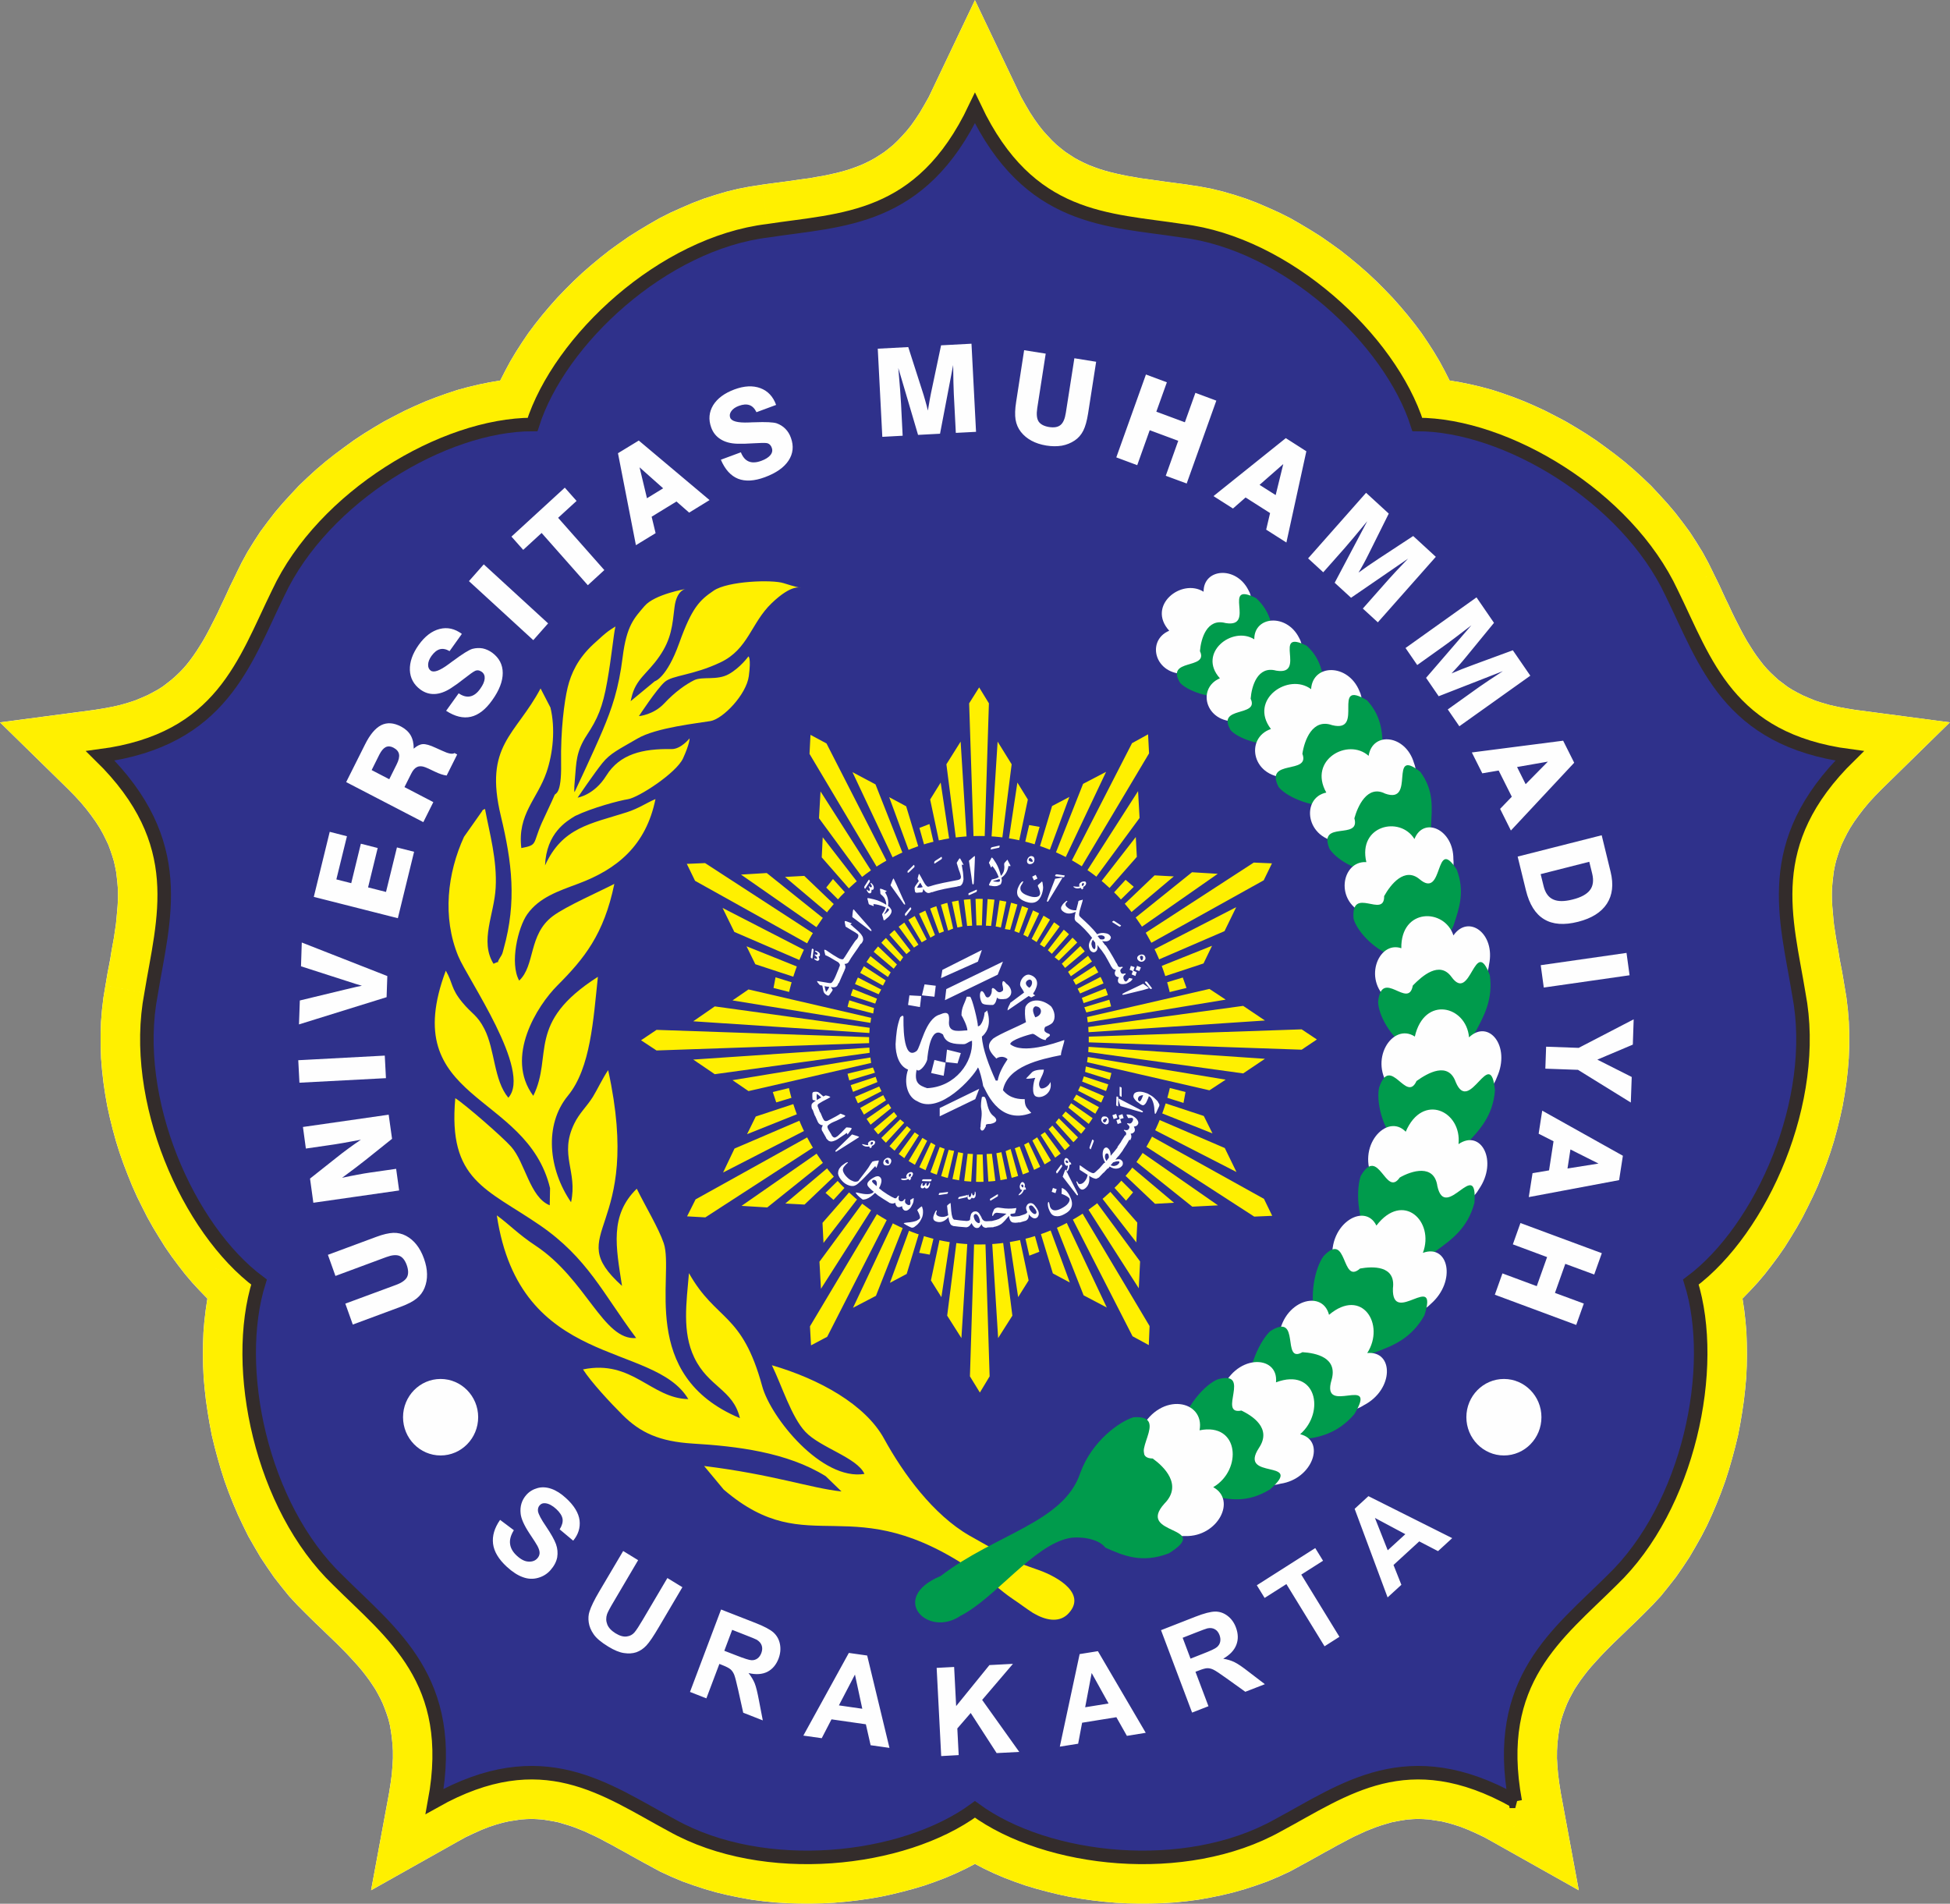 <svg xmlns="http://www.w3.org/2000/svg" xml:space="preserve" version="1.1" style="shape-rendering:geometricPrecision; text-rendering:geometricPrecision; image-rendering:optimizeQuality; fill-rule:evenodd; clip-rule:evenodd" xmlns:xlink="http://www.w3.org/1999/xlink" xmlns:xodm="http://www.corel.com/coreldraw/odm/2003" viewBox="490 103.55 300.02 292.9">
 <rect x="490" y="103.55" width="300.02" height="292.9" fill="#808080" stroke="none"/>
 <defs>
  <style type="text/css">
   <![CDATA[
    .str0 {stroke:#332C2B;stroke-width:2.08;stroke-miterlimit:2.613}
    .fil6 {fill:none}
    .fil3 {fill:#FEFEFE}
    .fil4 {fill:#FFF000}
    .fil5 {fill:#009B4C}
    .fil2 {fill:#2F318B}
    .fil0 {fill:#FEFEFE;fill-rule:nonzero}
    .fil1 {fill:#FFF000;fill-rule:nonzero}
   ]]>
  </style>
 </defs>
 <g id="Layer_x0020_1">
  <g id="_1696642021696">
   <path class="fil0" d="M733.09 341.52l9.88 10.27 0.08 -0.08 -0.81 0.8 -0.82 0.8 -0.83 0.79 -0.79 0.77 -0.77 0.74 -0.77 0.74 -0.73 0.73 -0.72 0.73 -0.68 0.72 -0.64 0.7 -0.62 0.69 -0.6 0.71 -0.55 0.71 -0.52 0.7 -0.49 0.72 -0.46 0.7 -0.4 0.73 -0.39 0.73 -0.35 0.74 -0.31 0.78 -0.29 0.79 -0.27 0.83 -0.22 0.87 -0.16 0.93 -0.13 0.94 -0.11 1.03 -0.06 1.08 -0.01 1.16 0.07 1.22 0.11 1.28 0.18 1.38 0.23 1.46 -14.02 2.57 -0.34 -1.97 -0.23 -1.93 -0.17 -1.9 -0.06 -1.83 0 -1.78 0.07 -1.75 0.16 -1.69 0.24 -1.67 0.33 -1.6 0.39 -1.54 0.44 -1.5 0.51 -1.46 0.58 -1.39 0.63 -1.36 0.67 -1.29 0.74 -1.23 0.74 -1.2 0.77 -1.11 0.8 -1.1 0.83 -1.03 0.82 -0.99 0.85 -0.97 0.86 -0.93 0.85 -0.88 0.83 -0.85 0.84 -0.83 0.82 -0.81 0.83 -0.79 0.79 -0.77 0.77 -0.74 0.77 -0.74 0.75 -0.75 0.09 -0.08zm-0.09 0.08l0.09 -0.08 0.03 -0.03 -0.12 0.11zm12.9 -46.52l8.49 11.44 2.57 -7.84 0.45 1.57 0.39 1.61 0.32 1.66 0.25 1.63 0.19 1.7 0.14 1.71 0.06 1.73 0.02 1.69 -0.03 1.75 -0.08 1.77 -0.16 1.75 -0.2 1.79 -0.26 1.77 -0.3 1.8 -0.34 1.77 -0.43 1.78 -0.47 1.76 -0.51 1.76 -0.56 1.75 -0.64 1.76 -0.68 1.71 -0.72 1.69 -0.78 1.69 -0.84 1.63 -0.92 1.63 -0.93 1.59 -1.03 1.56 -1.05 1.51 -1.15 1.47 -1.17 1.45 -1.26 1.36 -1.3 1.31 -9.88 -10.27 0.85 -0.86 0.82 -0.92 0.83 -0.95 0.76 -1.02 0.77 -1.06 0.7 -1.11 0.71 -1.15 0.63 -1.18 0.63 -1.25 0.6 -1.24 0.56 -1.3 0.51 -1.32 0.47 -1.31 0.45 -1.35 0.4 -1.37 0.36 -1.38 0.31 -1.38 0.29 -1.38 0.24 -1.36 0.2 -1.38 0.15 -1.34 0.1 -1.36 0.08 -1.32 0.04 -1.3 -0.02 -1.31 -0.06 -1.23 -0.09 -1.2 -0.14 -1.14 -0.18 -1.13 -0.21 -1.05 -0.23 -1 -0.28 -0.95 2.56 -7.84zm-2.56 7.84l-1.51 -4.81 4.07 -3.03 -2.56 7.84zm16.4 -45.25l14.07 -2.29 -0.03 -0.19 0.31 1.86 0.22 1.86 0.15 1.87 0.06 1.86 0 1.84 -0.07 1.88 -0.15 1.85 -0.21 1.86 -0.27 1.82 -0.32 1.83 -0.4 1.81 -0.45 1.81 -0.49 1.79 -0.55 1.75 -0.61 1.74 -0.66 1.71 -0.67 1.68 -0.75 1.64 -0.8 1.63 -0.81 1.6 -0.88 1.56 -0.91 1.5 -0.93 1.49 -1 1.44 -1.02 1.37 -1.04 1.34 -1.1 1.3 -1.14 1.23 -1.17 1.21 -1.18 1.12 -1.25 1.06 -1.3 1.02 -8.49 -11.44 0.74 -0.58 0.75 -0.66 0.8 -0.73 0.77 -0.76 0.75 -0.85 0.77 -0.9 0.76 -0.96 0.74 -1.03 0.72 -1.05 0.71 -1.1 0.68 -1.16 0.65 -1.18 0.65 -1.2 0.58 -1.25 0.58 -1.29 0.56 -1.3 0.49 -1.32 0.45 -1.34 0.43 -1.36 0.39 -1.35 0.33 -1.36 0.29 -1.37 0.26 -1.38 0.21 -1.37 0.16 -1.36 0.1 -1.35 0.06 -1.32 0 -1.34 -0.05 -1.3 -0.1 -1.25 -0.16 -1.25 -0.2 -1.2 -0.03 -0.19zm0.03 0.19l-0.03 -0.19 0.06 0.34 -0.03 -0.15zm13.88 -30.96l1.84 -14.13 4.07 12.15 -1.06 1.08 -0.94 1.02 -0.84 1.01 -0.74 0.97 -0.69 0.96 -0.6 0.93 -0.52 0.92 -0.44 0.88 -0.4 0.84 -0.32 0.87 -0.28 0.83 -0.25 0.82 -0.19 0.82 -0.16 0.84 -0.1 0.84 -0.09 0.85 -0.07 0.85 -0.02 0.88 0.01 0.89 0.05 0.92 0.08 0.92 0.08 0.94 0.1 0.97 0.15 0.99 0.15 0.99 0.18 1.04 0.19 1.04 0.17 1.07 0.2 1.09 0.22 1.12 0.19 1.12 0.19 1.15 -14.07 2.29 -0.18 -1.04 -0.2 -1.06 -0.17 -1.06 -0.19 -1.1 -0.23 -1.12 -0.19 -1.15 -0.18 -1.16 -0.2 -1.21 -0.15 -1.21 -0.16 -1.25 -0.13 -1.28 -0.08 -1.3 -0.05 -1.32 -0.02 -1.34 0.03 -1.38 0.07 -1.41 0.14 -1.41 0.22 -1.45 0.27 -1.45 0.35 -1.49 0.42 -1.49 0.5 -1.51 0.61 -1.47 0.67 -1.52 0.78 -1.5 0.85 -1.47 0.94 -1.48 1.01 -1.47 1.15 -1.47 1.22 -1.46 1.33 -1.46 1.4 -1.42 4.08 12.14zm1.84 -14.13l14.51 1.92 -10.44 10.23 -4.07 -12.15zm-34.73 -14.96l12.89 -6.03 -0.06 -0.11 0.52 1.05 0.5 1.03 0.47 1.03 0.47 1.01 0.48 0.98 0.45 0.98 0.45 0.92 0.47 0.92 0.46 0.9 0.45 0.84 0.47 0.83 0.49 0.79 0.49 0.77 0.5 0.73 0.5 0.67 0.53 0.69 0.55 0.63 0.56 0.58 0.61 0.58 0.6 0.55 0.68 0.51 0.68 0.52 0.74 0.47 0.8 0.44 0.83 0.43 0.94 0.41 0.97 0.4 1.08 0.35 1.15 0.33 1.23 0.28 1.35 0.25 1.43 0.23 -1.84 14.13 -1.99 -0.29 -1.9 -0.37 -1.85 -0.44 -1.77 -0.5 -1.69 -0.58 -1.64 -0.62 -1.55 -0.69 -1.51 -0.76 -1.41 -0.83 -1.35 -0.87 -1.3 -0.9 -1.18 -0.96 -1.16 -1 -1.05 -1.02 -1.01 -1.08 -0.94 -1.08 -0.87 -1.08 -0.84 -1.12 -0.77 -1.12 -0.72 -1.11 -0.65 -1.12 -0.64 -1.11 -0.61 -1.12 -0.57 -1.07 -0.53 -1.08 -0.51 -1.09 -0.51 -1.03 -0.47 -1.04 -0.48 -1.01 -0.47 -0.98 -0.44 -0.97 -0.46 -0.94 -0.05 -0.11zm0.05 0.11l-0.05 -0.11 -0.05 -0.09 0.1 0.2zm-39.53 -26.91l13.57 -4.3 -6.79 -4.99 1.63 0.06 1.66 0.12 1.65 0.19 1.65 0.27 1.65 0.34 1.65 0.39 1.65 0.45 1.64 0.54 1.64 0.58 1.64 0.64 1.61 0.7 1.6 0.74 1.6 0.82 1.59 0.84 1.54 0.91 1.56 0.96 1.51 1 1.48 1.07 1.46 1.09 1.46 1.15 1.4 1.19 1.37 1.25 1.32 1.26 1.26 1.35 1.24 1.36 1.2 1.41 1.14 1.48 1.09 1.47 1.01 1.55 0.98 1.59 0.89 1.63 0.82 1.66 -12.89 6.03 -0.55 -1.1 -0.61 -1.08 -0.64 -1.08 -0.73 -1.05 -0.76 -1.08 -0.8 -1.03 -0.87 -1.02 -0.9 -1.02 -0.98 -0.96 -0.99 -0.98 -1.03 -0.92 -1.07 -0.91 -1.07 -0.88 -1.12 -0.86 -1.15 -0.79 -1.18 -0.78 -1.16 -0.73 -1.21 -0.69 -1.2 -0.67 -1.21 -0.6 -1.21 -0.57 -1.22 -0.53 -1.19 -0.47 -1.19 -0.43 -1.19 -0.36 -1.15 -0.34 -1.15 -0.28 -1.1 -0.22 -1.08 -0.17 -1.04 -0.13 -0.99 -0.07 -0.96 0 -6.78 -5zm6.78 5l-5.19 0 -1.59 -5 6.78 5zm-37.28 -29.89l2.17 -14.13 -0.25 -0.03 1.85 0.28 1.84 0.35 1.81 0.44 1.77 0.52 1.76 0.57 1.75 0.67 1.69 0.73 1.69 0.76 1.65 0.83 1.6 0.92 1.57 0.94 1.56 0.98 1.52 1.06 1.47 1.06 1.44 1.14 1.41 1.17 1.37 1.2 1.31 1.23 1.26 1.26 1.26 1.31 1.18 1.33 1.14 1.35 1.09 1.37 1.03 1.38 0.96 1.42 0.94 1.46 0.87 1.46 0.79 1.47 0.76 1.49 0.67 1.53 0.63 1.51 0.51 1.56 -13.57 4.3 -0.34 -0.89 -0.35 -0.96 -0.44 -0.96 -0.48 -0.99 -0.57 -1.02 -0.6 -1.02 -0.65 -1.01 -0.74 -1.03 -0.76 -1.05 -0.81 -1.03 -0.85 -1.02 -0.91 -0.99 -0.92 -0.98 -0.98 -0.98 -1.03 -0.95 -1.04 -0.92 -1.07 -0.89 -1.1 -0.86 -1.14 -0.84 -1.13 -0.78 -1.16 -0.76 -1.19 -0.71 -1.21 -0.64 -1.2 -0.62 -1.19 -0.58 -1.24 -0.51 -1.19 -0.44 -1.21 -0.41 -1.21 -0.35 -1.19 -0.27 -1.18 -0.24 -1.17 -0.16 -0.25 -0.03zm0.25 0.03l-0.25 -0.03 -0.07 -0.01 0.32 0.04zm-24.58 -22.9l-12.9 -6.14 12.9 0 0.65 1.36 0.7 1.24 0.66 1.13 0.69 1.05 0.68 0.95 0.69 0.87 0.68 0.75 0.67 0.71 0.69 0.66 0.68 0.56 0.69 0.54 0.7 0.46 0.69 0.45 0.72 0.39 0.74 0.37 0.75 0.34 0.78 0.3 0.8 0.29 0.8 0.25 0.86 0.24 0.87 0.21 0.9 0.2 0.93 0.19 0.96 0.16 0.97 0.18 1 0.13 1.05 0.15 1.06 0.15 1.08 0.15 1.07 0.14 1.14 0.15 1.15 0.16 -2.17 14.13 -0.99 -0.16 -1.02 -0.15 -1.08 -0.15 -1.08 -0.14 -1.11 -0.15 -1.11 -0.15 -1.17 -0.19 -1.19 -0.18 -1.18 -0.22 -1.22 -0.24 -1.23 -0.26 -1.26 -0.32 -1.26 -0.36 -1.3 -0.41 -1.29 -0.45 -1.29 -0.53 -1.31 -0.57 -1.29 -0.64 -1.28 -0.73 -1.31 -0.79 -1.26 -0.9 -1.24 -0.94 -1.24 -1.06 -1.19 -1.1 -1.17 -1.21 -1.13 -1.31 -1.09 -1.37 -1.06 -1.46 -1.02 -1.54 -1 -1.64 -0.93 -1.74 -0.93 -1.81 12.9 0zm-12.9 -6.14l6.45 -13.54 6.45 13.54 -12.9 0zm-24.58 29.04l-1.67 -14.19 -0.25 0.03 1.15 -0.16 1.14 -0.15 1.07 -0.14 1.09 -0.15 1.05 -0.15 1.05 -0.15 1 -0.13 0.97 -0.18 0.96 -0.16 0.93 -0.19 0.9 -0.2 0.87 -0.21 0.86 -0.24 0.81 -0.25 0.79 -0.29 0.78 -0.3 0.75 -0.34 0.74 -0.37 0.7 -0.39 0.71 -0.45 0.7 -0.46 0.69 -0.54 0.68 -0.56 0.69 -0.66 0.67 -0.71 0.68 -0.75 0.7 -0.87 0.67 -0.95 0.69 -1.05 0.66 -1.13 0.7 -1.24 0.65 -1.36 12.9 6.14 -0.93 1.81 -0.93 1.74 -0.99 1.64 -1.03 1.54 -1.06 1.46 -1.09 1.37 -1.13 1.31 -1.17 1.21 -1.19 1.1 -1.24 1.06 -1.24 0.94 -1.26 0.9 -1.28 0.79 -1.31 0.73 -1.29 0.64 -1.31 0.57 -1.29 0.53 -1.29 0.45 -1.3 0.41 -1.26 0.36 -1.26 0.32 -1.23 0.26 -1.22 0.24 -1.18 0.22 -1.19 0.18 -1.17 0.19 -1.11 0.15 -1.11 0.15 -1.08 0.14 -1.08 0.15 -1.02 0.15 -0.99 0.16 -0.25 0.03zm0.25 -0.03l-0.25 0.03 0.32 -0.04 -0.07 0.01zm-37.28 29.89l0 -14.29 -6.79 4.99 0.51 -1.56 0.63 -1.51 0.67 -1.53 0.76 -1.49 0.79 -1.47 0.87 -1.46 0.94 -1.46 0.96 -1.42 1.03 -1.38 1.09 -1.37 1.14 -1.35 1.18 -1.33 1.26 -1.31 1.26 -1.26 1.31 -1.23 1.37 -1.2 1.41 -1.17 1.44 -1.14 1.47 -1.06 1.52 -1.06 1.56 -0.98 1.57 -0.94 1.6 -0.92 1.65 -0.83 1.69 -0.76 1.69 -0.73 1.75 -0.67 1.76 -0.57 1.77 -0.52 1.81 -0.44 1.84 -0.35 1.85 -0.28 1.67 14.19 -1.17 0.16 -1.17 0.24 -1.2 0.27 -1.21 0.35 -1.21 0.41 -1.19 0.44 -1.23 0.51 -1.2 0.58 -1.2 0.62 -1.21 0.64 -1.18 0.71 -1.17 0.76 -1.13 0.78 -1.14 0.84 -1.1 0.86 -1.07 0.89 -1.04 0.92 -1.03 0.95 -0.98 0.98 -0.92 0.98 -0.91 0.99 -0.85 1.02 -0.81 1.03 -0.76 1.05 -0.74 1.03 -0.65 1.01 -0.6 1.02 -0.57 1.02 -0.47 0.99 -0.45 0.96 -0.35 0.96 -0.34 0.89 -6.78 5zm6.78 -5l-1.59 5 -5.19 0 6.78 -5zm-39.53 26.91l-12.78 -6.25 -0.06 0.11 0.82 -1.66 0.89 -1.63 0.98 -1.59 1.01 -1.55 1.09 -1.47 1.14 -1.48 1.2 -1.41 1.24 -1.36 1.26 -1.35 1.32 -1.26 1.37 -1.25 1.4 -1.19 1.46 -1.15 1.46 -1.09 1.48 -1.07 1.51 -1 1.56 -0.96 1.54 -0.91 1.59 -0.84 1.6 -0.82 1.6 -0.74 1.61 -0.7 1.65 -0.64 1.63 -0.58 1.64 -0.54 1.65 -0.45 1.65 -0.39 1.66 -0.34 1.64 -0.27 1.65 -0.19 1.66 -0.12 1.63 -0.06 0 14.29 -0.96 0 -0.99 0.07 -1.04 0.13 -1.08 0.17 -1.1 0.22 -1.15 0.28 -1.15 0.34 -1.18 0.36 -1.2 0.43 -1.19 0.47 -1.22 0.53 -1.21 0.57 -1.21 0.6 -1.2 0.67 -1.21 0.69 -1.16 0.73 -1.18 0.78 -1.15 0.79 -1.12 0.86 -1.07 0.88 -1.06 0.91 -1.04 0.92 -0.99 0.98 -0.98 0.96 -0.9 1.02 -0.87 1.02 -0.8 1.03 -0.76 1.08 -0.73 1.05 -0.64 1.08 -0.61 1.08 -0.55 1.1 -0.05 0.11zm0.05 -0.11l-0.05 0.11 0.1 -0.2 -0.05 0.09zm-28.81 16.95l-9.99 10.16 4.07 -12.15 1.43 -0.23 1.35 -0.25 1.23 -0.28 1.15 -0.33 1.08 -0.35 0.97 -0.4 0.94 -0.41 0.83 -0.43 0.8 -0.44 0.74 -0.47 0.68 -0.52 0.65 -0.51 0.63 -0.55 0.61 -0.58 0.56 -0.58 0.55 -0.63 0.54 -0.69 0.49 -0.67 0.5 -0.73 0.49 -0.77 0.49 -0.79 0.47 -0.83 0.45 -0.84 0.46 -0.9 0.47 -0.92 0.46 -0.92 0.45 -0.98 0.47 -0.98 0.47 -1.01 0.47 -1.03 0.51 -1.03 0.51 -1.05 12.78 6.25 -0.46 0.94 -0.44 0.97 -0.47 0.98 -0.48 1.01 -0.47 1.04 -0.5 1.03 -0.52 1.09 -0.53 1.08 -0.56 1.07 -0.62 1.12 -0.63 1.11 -0.66 1.12 -0.72 1.11 -0.77 1.12 -0.84 1.12 -0.87 1.08 -0.94 1.08 -1 1.08 -1.06 1.02 -1.13 1 -1.21 0.96 -1.3 0.9 -1.35 0.87 -1.41 0.83 -1.51 0.76 -1.55 0.69 -1.64 0.62 -1.69 0.58 -1.77 0.5 -1.84 0.44 -1.91 0.37 -1.99 0.29 4.08 -12.14zm-9.99 10.16l-10.44 -10.23 14.51 -1.92 -4.07 12.15zm19.79 32.94l-14.01 -2.67 -0.03 0.19 0.19 -1.15 0.19 -1.12 0.22 -1.12 0.2 -1.09 0.17 -1.07 0.19 -1.04 0.19 -1.04 0.14 -0.99 0.15 -0.99 0.1 -0.97 0.08 -0.94 0.08 -0.92 0.05 -0.92 0.01 -0.89 -0.02 -0.88 -0.07 -0.85 -0.09 -0.85 -0.1 -0.84 -0.16 -0.81 -0.19 -0.85 -0.25 -0.82 -0.28 -0.83 -0.32 -0.87 -0.4 -0.84 -0.44 -0.88 -0.52 -0.92 -0.6 -0.93 -0.69 -0.96 -0.74 -0.97 -0.84 -1.01 -0.94 -1.02 -1.06 -1.08 9.99 -10.16 1.4 1.42 1.33 1.46 1.22 1.46 1.15 1.47 1.01 1.47 0.94 1.48 0.85 1.47 0.78 1.5 0.67 1.52 0.61 1.47 0.5 1.51 0.42 1.49 0.35 1.46 0.27 1.48 0.22 1.45 0.14 1.41 0.07 1.41 0.03 1.38 -0.02 1.34 -0.05 1.32 -0.08 1.3 -0.13 1.28 -0.16 1.25 -0.15 1.21 -0.2 1.21 -0.18 1.16 -0.19 1.15 -0.22 1.12 -0.2 1.1 -0.17 1.06 -0.19 1.06 -0.19 1.04 -0.03 0.19zm0.03 -0.19l-0.03 0.19 -0.02 0.15 0.05 -0.34zm16.4 45.25l-13.62 -4.24 2.57 7.84 -1.29 -1.02 -1.26 -1.06 -1.18 -1.12 -1.17 -1.21 -1.14 -1.23 -1.1 -1.3 -1.04 -1.34 -1.02 -1.37 -1 -1.44 -0.93 -1.49 -0.91 -1.5 -0.88 -1.56 -0.81 -1.6 -0.81 -1.63 -0.73 -1.64 -0.68 -1.68 -0.66 -1.71 -0.61 -1.74 -0.55 -1.75 -0.49 -1.79 -0.45 -1.81 -0.4 -1.81 -0.32 -1.83 -0.27 -1.82 -0.21 -1.86 -0.15 -1.85 -0.06 -1.88 -0.01 -1.84 0.06 -1.86 0.15 -1.87 0.22 -1.86 0.31 -1.86 14.01 2.67 -0.2 1.2 -0.16 1.25 -0.09 1.25 -0.06 1.3 0 1.34 0.06 1.32 0.1 1.35 0.16 1.36 0.21 1.37 0.26 1.38 0.29 1.37 0.33 1.36 0.39 1.35 0.43 1.36 0.45 1.34 0.49 1.32 0.57 1.3 0.57 1.29 0.58 1.25 0.65 1.2 0.65 1.18 0.68 1.16 0.71 1.1 0.72 1.05 0.74 1.03 0.77 0.96 0.76 0.9 0.75 0.85 0.78 0.76 0.79 0.73 0.75 0.66 0.74 0.58 2.56 7.84zm-2.56 -7.84l4.07 3.03 -1.51 4.81 -2.56 -7.84zm12.9 46.52l-10.05 10.11 0.08 0.08 -1.3 -1.31 -1.26 -1.36 -1.17 -1.45 -1.15 -1.47 -1.04 -1.51 -1.04 -1.56 -0.93 -1.59 -0.92 -1.6 -0.82 -1.66 -0.8 -1.69 -0.72 -1.69 -0.68 -1.71 -0.64 -1.76 -0.56 -1.75 -0.51 -1.76 -0.47 -1.76 -0.43 -1.78 -0.34 -1.77 -0.3 -1.8 -0.26 -1.77 -0.2 -1.79 -0.16 -1.75 -0.08 -1.77 -0.03 -1.75 0.02 -1.72 0.06 -1.7 0.14 -1.71 0.2 -1.7 0.24 -1.63 0.32 -1.66 0.39 -1.61 0.45 -1.57 13.62 4.24 -0.28 0.95 -0.23 1 -0.2 1.05 -0.19 1.13 -0.14 1.14 -0.08 1.2 -0.07 1.26 -0.01 1.28 0.03 1.3 0.08 1.32 0.1 1.36 0.15 1.34 0.19 1.38 0.25 1.36 0.29 1.38 0.31 1.38 0.36 1.38 0.4 1.37 0.45 1.35 0.47 1.31 0.51 1.32 0.56 1.3 0.58 1.24 0.65 1.22 0.64 1.21 0.7 1.15 0.7 1.11 0.77 1.06 0.76 1.02 0.83 0.95 0.82 0.92 0.86 0.86 0.08 0.08zm-0.08 -0.08l0.08 0.08 -0.12 -0.11 0.04 0.03zm6.46 32.95l6.98 12.45 -10.5 -7.51 0.23 -1.46 0.19 -1.38 0.1 -1.28 0.07 -1.22 0 -1.16 -0.07 -1.08 -0.11 -1.03 -0.13 -0.94 -0.16 -0.93 -0.22 -0.87 -0.27 -0.83 -0.29 -0.79 -0.31 -0.78 -0.35 -0.74 -0.38 -0.73 -0.41 -0.73 -0.46 -0.7 -0.49 -0.72 -0.52 -0.7 -0.55 -0.71 -0.6 -0.71 -0.62 -0.69 -0.64 -0.7 -0.68 -0.72 -0.72 -0.73 -0.73 -0.73 -0.77 -0.74 -0.77 -0.74 -0.79 -0.77 -0.83 -0.79 -0.82 -0.8 -0.81 -0.8 10.05 -10.11 0.76 0.75 0.76 0.74 0.77 0.74 0.79 0.77 0.83 0.79 0.82 0.81 0.84 0.83 0.83 0.85 0.86 0.88 0.86 0.93 0.84 0.97 0.82 0.99 0.83 1.03 0.8 1.1 0.77 1.11 0.74 1.2 0.74 1.23 0.67 1.29 0.63 1.36 0.58 1.39 0.51 1.46 0.44 1.5 0.39 1.54 0.33 1.6 0.24 1.67 0.16 1.69 0.07 1.75 0 1.78 -0.06 1.83 -0.16 1.9 -0.24 1.93 -0.34 1.97 -10.5 -7.51zm6.98 12.45l-13.27 7.46 2.77 -14.97 10.5 7.51zm36.51 -8.74l-6.92 12.45 0.11 0.05 -1.01 -0.54 -1.01 -0.56 -0.96 -0.53 -0.95 -0.54 -0.93 -0.5 -0.94 -0.53 -0.88 -0.46 -0.89 -0.48 -0.87 -0.44 -0.85 -0.39 -0.83 -0.39 -0.85 -0.34 -0.8 -0.31 -0.82 -0.28 -0.81 -0.24 -0.79 -0.23 -0.79 -0.16 -0.8 -0.14 -0.8 -0.12 -0.8 -0.06 -0.82 -0.04 -0.87 0.03 -0.87 0.06 -0.9 0.14 -0.93 0.14 -0.99 0.23 -1.02 0.29 -1.09 0.36 -1.11 0.44 -1.18 0.53 -1.25 0.59 -1.29 0.71 -6.98 -12.45 1.79 -0.94 1.75 -0.87 1.74 -0.75 1.73 -0.66 1.7 -0.58 1.69 -0.46 1.66 -0.39 1.66 -0.32 1.62 -0.19 1.6 -0.11 1.54 -0.03 1.55 0.03 1.52 0.12 1.47 0.17 1.42 0.26 1.4 0.32 1.35 0.34 1.31 0.41 1.27 0.45 1.24 0.48 1.18 0.51 1.18 0.5 1.13 0.56 1.09 0.55 1.06 0.53 1.05 0.58 0.99 0.52 0.98 0.57 0.96 0.53 0.95 0.53 0.9 0.5 0.9 0.49 0.11 0.06zm-0.11 -0.06l0.11 0.06 0.17 0.09 -0.28 -0.15zm47.45 -1.94l-8.42 11.5 8.42 0 -1.34 0.94 -1.41 0.88 -1.43 0.81 -1.48 0.77 -1.53 0.72 -1.57 0.67 -1.58 0.6 -1.62 0.57 -1.66 0.5 -1.69 0.45 -1.71 0.42 -1.72 0.37 -1.76 0.3 -1.75 0.25 -1.8 0.21 -1.81 0.16 -1.79 0.09 -1.82 0.04 -1.8 -0.01 -1.83 -0.05 -1.82 -0.11 -1.82 -0.19 -1.84 -0.24 -1.79 -0.32 -1.8 -0.37 -1.79 -0.43 -1.79 -0.51 -1.74 -0.57 -1.74 -0.62 -1.73 -0.73 -1.67 -0.77 -1.63 -0.88 6.92 -12.45 1.08 0.55 1.11 0.54 1.11 0.46 1.18 0.45 1.24 0.4 1.23 0.34 1.28 0.32 1.31 0.26 1.34 0.21 1.34 0.18 1.37 0.13 1.37 0.11 1.38 0.06 1.41 0.01 1.38 -0.04 1.4 -0.09 1.36 -0.11 1.35 -0.15 1.37 -0.2 1.31 -0.24 1.33 -0.26 1.26 -0.31 1.25 -0.34 1.21 -0.39 1.17 -0.39 1.14 -0.44 1.07 -0.45 1.03 -0.49 0.97 -0.49 0.93 -0.54 0.85 -0.54 0.79 -0.55 8.42 0zm-8.42 0l4.21 -3.08 4.21 3.08 -8.42 0zm47.45 1.94l6.7 12.56 0.11 -0.05 -1.63 0.88 -1.67 0.77 -1.73 0.73 -1.74 0.62 -1.74 0.57 -1.79 0.51 -1.79 0.43 -1.8 0.37 -1.79 0.32 -1.84 0.24 -1.81 0.19 -1.83 0.11 -1.83 0.05 -1.79 0.01 -1.83 -0.04 -1.79 -0.09 -1.81 -0.16 -1.8 -0.21 -1.75 -0.25 -1.76 -0.3 -1.72 -0.37 -1.71 -0.42 -1.69 -0.45 -1.65 -0.5 -1.63 -0.57 -1.58 -0.6 -1.58 -0.67 -1.52 -0.72 -1.48 -0.77 -1.43 -0.81 -1.41 -0.88 -1.34 -0.94 8.42 -11.5 0.8 0.55 0.84 0.54 0.93 0.54 0.98 0.49 1.02 0.49 1.07 0.45 1.14 0.44 1.17 0.39 1.21 0.39 1.25 0.34 1.26 0.31 1.33 0.26 1.31 0.24 1.37 0.2 1.35 0.15 1.36 0.11 1.4 0.09 1.38 0.04 1.41 -0.01 1.38 -0.06 1.37 -0.11 1.37 -0.13 1.34 -0.18 1.34 -0.21 1.31 -0.26 1.28 -0.32 1.23 -0.34 1.24 -0.4 1.17 -0.45 1.12 -0.46 1.11 -0.54 1.08 -0.55 0.11 -0.06zm-0.11 0.06l0.11 -0.06 -0.28 0.15 0.17 -0.09zm32.99 3.8l14.02 -2.57 -10.5 7.51 -1.29 -0.71 -1.24 -0.59 -1.19 -0.53 -1.11 -0.44 -1.09 -0.36 -1.02 -0.29 -0.99 -0.23 -0.93 -0.14 -0.9 -0.14 -0.87 -0.06 -0.87 -0.03 -0.82 0.04 -0.8 0.06 -0.8 0.12 -0.8 0.14 -0.79 0.16 -0.79 0.23 -0.81 0.24 -0.82 0.28 -0.8 0.31 -0.85 0.34 -0.83 0.39 -0.85 0.39 -0.87 0.44 -0.89 0.48 -0.88 0.46 -0.94 0.53 -0.93 0.5 -0.96 0.54 -0.95 0.53 -1.01 0.56 -1.01 0.54 -6.7 -12.56 0.9 -0.49 0.9 -0.5 0.95 -0.53 0.96 -0.53 0.98 -0.57 0.99 -0.52 1.06 -0.58 1.05 -0.53 1.1 -0.55 1.13 -0.56 1.17 -0.5 1.18 -0.51 1.25 -0.48 1.26 -0.45 1.31 -0.41 1.35 -0.34 1.4 -0.32 1.42 -0.26 1.47 -0.17 1.52 -0.12 1.55 -0.03 1.54 0.03 1.6 0.11 1.62 0.19 1.66 0.32 1.66 0.39 1.69 0.46 1.7 0.58 1.73 0.66 1.74 0.75 1.75 0.87 1.79 0.94 -10.5 7.51zm14.02 -2.57l2.77 14.97 -13.27 -7.46 10.5 -7.51z"/>
   <path class="fil1" d="M733.08 341.51l9.88 10.27 0.08 -0.08 -0.81 0.8 -0.82 0.8 -0.82 0.79 -0.8 0.77 -0.77 0.74 -0.77 0.74 -0.73 0.73 -0.72 0.73 -0.68 0.72 -0.63 0.7 -0.63 0.69 -0.6 0.72 -0.54 0.7 -0.53 0.7 -0.49 0.72 -0.46 0.7 -0.4 0.73 -0.39 0.73 -0.35 0.74 -0.31 0.78 -0.29 0.79 -0.27 0.83 -0.21 0.87 -0.17 0.93 -0.13 0.94 -0.1 1.03 -0.07 1.07 -0.01 1.17 0.07 1.22 0.11 1.28 0.18 1.38 0.23 1.46 -14.01 2.57 -0.34 -1.97 -0.24 -1.93 -0.16 -1.9 -0.07 -1.83 0 -1.78 0.07 -1.75 0.16 -1.69 0.25 -1.67 0.33 -1.59 0.38 -1.55 0.44 -1.5 0.51 -1.46 0.59 -1.39 0.63 -1.36 0.67 -1.29 0.73 -1.23 0.74 -1.2 0.77 -1.11 0.8 -1.09 0.83 -1.04 0.83 -0.99 0.84 -0.97 0.86 -0.93 0.85 -0.88 0.83 -0.85 0.84 -0.83 0.82 -0.8 0.83 -0.8 0.8 -0.77 0.76 -0.74 0.77 -0.74 0.75 -0.74 0.09 -0.09zm-0.09 0.09l0.09 -0.09 0.03 -0.03 -0.12 0.12zm12.91 -46.53l8.48 11.44 2.57 -7.84 0.45 1.57 0.4 1.62 0.32 1.65 0.23 1.64 0.2 1.7 0.14 1.7 0.06 1.73 0.02 1.7 -0.03 1.75 -0.08 1.76 -0.16 1.75 -0.2 1.79 -0.26 1.77 -0.3 1.8 -0.34 1.78 -0.43 1.77 -0.47 1.77 -0.51 1.76 -0.56 1.74 -0.64 1.76 -0.68 1.71 -0.72 1.69 -0.78 1.69 -0.84 1.63 -0.92 1.63 -0.93 1.6 -1.03 1.55 -1.05 1.51 -1.15 1.47 -1.16 1.45 -1.27 1.36 -1.3 1.31 -9.88 -10.27 0.86 -0.86 0.81 -0.92 0.83 -0.94 0.76 -1.02 0.77 -1.07 0.7 -1.11 0.71 -1.15 0.63 -1.18 0.63 -1.24 0.6 -1.25 0.56 -1.3 0.51 -1.32 0.47 -1.31 0.45 -1.35 0.4 -1.37 0.36 -1.38 0.31 -1.38 0.29 -1.38 0.25 -1.36 0.19 -1.37 0.15 -1.35 0.1 -1.36 0.09 -1.32 0.03 -1.3 -0.02 -1.31 -0.06 -1.22 -0.09 -1.2 -0.14 -1.14 -0.18 -1.14 -0.21 -1.04 -0.23 -1 -0.28 -0.96 2.57 -7.84zm-2.57 7.84l-1.51 -4.81 4.08 -3.03 -2.57 7.84zm16.4 -45.24l14.07 -2.29 -0.03 -0.2 0.31 1.87 0.22 1.86 0.15 1.87 0.06 1.86 -0.01 1.84 -0.06 1.88 -0.15 1.85 -0.21 1.86 -0.27 1.82 -0.32 1.82 -0.4 1.82 -0.45 1.81 -0.49 1.79 -0.55 1.75 -0.61 1.73 -0.66 1.71 -0.68 1.69 -0.74 1.63 -0.8 1.64 -0.81 1.6 -0.88 1.56 -0.91 1.5 -0.93 1.48 -1 1.45 -1.02 1.36 -1.04 1.35 -1.1 1.29 -1.14 1.24 -1.17 1.21 -1.18 1.12 -1.25 1.06 -1.3 1.01 -8.48 -11.44 0.73 -0.57 0.75 -0.67 0.8 -0.72 0.77 -0.77 0.75 -0.85 0.77 -0.9 0.76 -0.95 0.74 -1.04 0.72 -1.05 0.71 -1.09 0.68 -1.16 0.65 -1.18 0.65 -1.21 0.58 -1.24 0.58 -1.3 0.56 -1.29 0.49 -1.32 0.45 -1.35 0.43 -1.36 0.39 -1.34 0.33 -1.36 0.29 -1.37 0.26 -1.38 0.21 -1.38 0.16 -1.35 0.09 -1.35 0.07 -1.32 0 -1.34 -0.05 -1.3 -0.1 -1.26 -0.16 -1.24 -0.2 -1.2 -0.03 -0.19zm0.03 0.19l-0.03 -0.19 0.06 0.34 -0.03 -0.15zm13.87 -30.96l1.85 -14.12 4.07 12.14 -1.06 1.08 -0.94 1.02 -0.84 1.01 -0.75 0.97 -0.68 0.96 -0.6 0.93 -0.52 0.92 -0.44 0.88 -0.4 0.84 -0.32 0.87 -0.28 0.83 -0.25 0.83 -0.19 0.81 -0.16 0.84 -0.1 0.84 -0.09 0.85 -0.07 0.85 -0.02 0.88 0.01 0.89 0.05 0.93 0.08 0.91 0.08 0.94 0.1 0.97 0.15 0.99 0.14 0.99 0.19 1.04 0.19 1.04 0.16 1.07 0.21 1.09 0.22 1.12 0.19 1.12 0.19 1.15 -14.07 2.29 -0.18 -1.04 -0.2 -1.06 -0.17 -1.06 -0.2 -1.1 -0.22 -1.12 -0.19 -1.15 -0.18 -1.16 -0.2 -1.21 -0.15 -1.21 -0.16 -1.25 -0.13 -1.28 -0.08 -1.3 -0.05 -1.32 -0.02 -1.34 0.03 -1.38 0.07 -1.4 0.14 -1.42 0.22 -1.45 0.27 -1.45 0.35 -1.49 0.42 -1.49 0.5 -1.5 0.6 -1.48 0.68 -1.52 0.78 -1.49 0.85 -1.48 0.94 -1.48 1.01 -1.47 1.14 -1.47 1.23 -1.46 1.33 -1.46 1.4 -1.42 4.07 12.14zm1.85 -14.12l14.51 1.91 -10.44 10.23 -4.07 -12.14zm-34.73 -14.97l12.89 -6.03 -0.06 -0.11 0.52 1.05 0.5 1.03 0.47 1.04 0.47 1.01 0.48 0.98 0.45 0.98 0.45 0.92 0.47 0.91 0.46 0.91 0.45 0.84 0.47 0.83 0.49 0.78 0.49 0.77 0.5 0.73 0.5 0.68 0.53 0.68 0.55 0.63 0.56 0.58 0.61 0.58 0.6 0.55 0.68 0.52 0.68 0.51 0.74 0.48 0.8 0.43 0.83 0.43 0.94 0.41 0.97 0.4 1.08 0.35 1.15 0.33 1.23 0.28 1.35 0.26 1.43 0.23 -1.85 14.12 -1.98 -0.29 -1.9 -0.36 -1.85 -0.45 -1.77 -0.5 -1.69 -0.57 -1.65 -0.62 -1.54 -0.7 -1.51 -0.76 -1.41 -0.82 -1.35 -0.87 -1.3 -0.91 -1.18 -0.96 -1.16 -0.99 -1.05 -1.03 -1.01 -1.08 -0.94 -1.08 -0.87 -1.07 -0.84 -1.13 -0.77 -1.12 -0.71 -1.1 -0.66 -1.12 -0.64 -1.11 -0.61 -1.12 -0.57 -1.08 -0.53 -1.08 -0.51 -1.08 -0.51 -1.04 -0.47 -1.04 -0.47 -1 -0.48 -0.98 -0.44 -0.98 -0.46 -0.94 -0.05 -0.11zm0.05 0.11l-0.05 -0.11 -0.05 -0.09 0.1 0.2zm-39.52 -26.9l13.56 -4.3 -6.78 -4.99 1.63 0.06 1.65 0.12 1.66 0.18 1.64 0.28 1.66 0.34 1.64 0.39 1.66 0.45 1.63 0.53 1.64 0.59 1.64 0.64 1.61 0.7 1.6 0.74 1.6 0.82 1.59 0.84 1.54 0.91 1.56 0.96 1.51 1 1.48 1.07 1.47 1.08 1.45 1.15 1.4 1.19 1.37 1.26 1.32 1.26 1.26 1.35 1.24 1.35 1.2 1.42 1.14 1.47 1.09 1.47 1.01 1.56 0.98 1.58 0.89 1.64 0.82 1.65 -12.89 6.03 -0.55 -1.1 -0.6 -1.07 -0.65 -1.08 -0.73 -1.06 -0.75 -1.08 -0.81 -1.02 -0.87 -1.03 -0.9 -1.02 -0.98 -0.96 -0.99 -0.98 -1.03 -0.92 -1.07 -0.91 -1.06 -0.87 -1.13 -0.86 -1.15 -0.79 -1.17 -0.78 -1.17 -0.74 -1.21 -0.69 -1.19 -0.67 -1.21 -0.59 -1.22 -0.58 -1.22 -0.52 -1.19 -0.48 -1.19 -0.42 -1.19 -0.37 -1.15 -0.33 -1.14 -0.28 -1.1 -0.23 -1.09 -0.16 -1.04 -0.13 -0.98 -0.07 -0.96 0 -6.78 -5zm6.78 5l-5.19 0 -1.59 -5 6.78 5zm-37.28 -29.89l2.17 -14.13 -0.25 -0.02 1.84 0.27 1.85 0.35 1.8 0.44 1.78 0.52 1.76 0.58 1.75 0.66 1.68 0.73 1.69 0.76 1.65 0.83 1.6 0.92 1.58 0.94 1.55 0.98 1.53 1.06 1.47 1.06 1.44 1.14 1.4 1.17 1.38 1.2 1.3 1.23 1.27 1.26 1.25 1.31 1.18 1.33 1.14 1.35 1.09 1.37 1.04 1.38 0.96 1.42 0.93 1.46 0.88 1.46 0.79 1.47 0.75 1.49 0.67 1.52 0.63 1.52 0.51 1.56 -13.56 4.3 -0.35 -0.89 -0.35 -0.96 -0.44 -0.96 -0.48 -1 -0.56 -1.01 -0.6 -1.02 -0.66 -1.01 -0.73 -1.03 -0.76 -1.05 -0.81 -1.03 -0.86 -1.02 -0.9 -1 -0.92 -0.97 -0.99 -0.98 -1.02 -0.95 -1.04 -0.93 -1.07 -0.88 -1.11 -0.86 -1.13 -0.84 -1.14 -0.78 -1.16 -0.76 -1.19 -0.71 -1.21 -0.64 -1.2 -0.62 -1.19 -0.58 -1.23 -0.51 -1.2 -0.44 -1.2 -0.41 -1.21 -0.35 -1.2 -0.28 -1.17 -0.23 -1.17 -0.17 -0.25 -0.02zm0.25 0.02l-0.25 -0.02 -0.07 -0.01 0.32 0.03zm-24.58 -22.89l-12.9 -6.14 12.9 0 0.65 1.37 0.7 1.23 0.66 1.13 0.69 1.05 0.67 0.95 0.7 0.87 0.68 0.75 0.67 0.71 0.69 0.66 0.68 0.56 0.69 0.54 0.7 0.46 0.69 0.45 0.72 0.39 0.74 0.37 0.75 0.35 0.78 0.3 0.79 0.28 0.8 0.25 0.87 0.24 0.86 0.21 0.9 0.2 0.94 0.19 0.96 0.16 0.97 0.18 1 0.13 1.05 0.15 1.05 0.15 1.08 0.15 1.08 0.14 1.14 0.15 1.15 0.16 -2.17 14.13 -0.99 -0.16 -1.03 -0.15 -1.07 -0.15 -1.09 -0.15 -1.1 -0.14 -1.11 -0.15 -1.17 -0.19 -1.19 -0.18 -1.19 -0.22 -1.21 -0.24 -1.23 -0.26 -1.26 -0.32 -1.26 -0.36 -1.3 -0.41 -1.29 -0.45 -1.29 -0.53 -1.31 -0.57 -1.29 -0.64 -1.29 -0.73 -1.3 -0.79 -1.26 -0.9 -1.24 -0.94 -1.24 -1.06 -1.19 -1.1 -1.17 -1.21 -1.13 -1.31 -1.09 -1.37 -1.06 -1.46 -1.02 -1.54 -1 -1.64 -0.93 -1.74 -0.93 -1.81 12.9 0zm-12.9 -6.14l6.45 -13.54 6.45 13.54 -12.9 0zm-24.58 29.03l-1.67 -14.17 -0.25 0.02 1.16 -0.16 1.13 -0.15 1.08 -0.14 1.08 -0.15 1.05 -0.15 1.05 -0.15 1 -0.13 0.97 -0.18 0.96 -0.16 0.94 -0.19 0.9 -0.2 0.87 -0.21 0.86 -0.24 0.8 -0.25 0.79 -0.28 0.78 -0.3 0.75 -0.35 0.74 -0.37 0.7 -0.39 0.71 -0.45 0.7 -0.46 0.69 -0.54 0.68 -0.56 0.69 -0.66 0.67 -0.71 0.68 -0.75 0.7 -0.87 0.67 -0.95 0.69 -1.05 0.66 -1.13 0.7 -1.23 0.65 -1.37 12.9 6.14 -0.93 1.81 -0.93 1.74 -0.99 1.64 -1.03 1.54 -1.06 1.46 -1.09 1.37 -1.13 1.31 -1.17 1.21 -1.19 1.1 -1.24 1.06 -1.24 0.94 -1.26 0.9 -1.28 0.79 -1.31 0.73 -1.29 0.64 -1.31 0.57 -1.29 0.53 -1.29 0.45 -1.3 0.41 -1.26 0.36 -1.25 0.32 -1.24 0.26 -1.21 0.24 -1.19 0.22 -1.19 0.18 -1.17 0.19 -1.11 0.15 -1.1 0.14 -1.09 0.15 -1.07 0.15 -1.03 0.15 -0.99 0.16 -0.25 0.02zm0.25 -0.02l-0.25 0.02 0.32 -0.03 -0.07 0.01zm-37.28 29.89l0 -14.29 -6.78 4.99 0.51 -1.56 0.63 -1.52 0.66 -1.52 0.76 -1.49 0.79 -1.47 0.88 -1.46 0.93 -1.46 0.96 -1.42 1.04 -1.38 1.09 -1.37 1.14 -1.35 1.18 -1.33 1.25 -1.31 1.27 -1.26 1.3 -1.23 1.38 -1.2 1.4 -1.17 1.44 -1.14 1.47 -1.06 1.53 -1.06 1.55 -0.98 1.58 -0.94 1.6 -0.92 1.65 -0.83 1.69 -0.76 1.68 -0.73 1.75 -0.66 1.76 -0.58 1.78 -0.52 1.8 -0.44 1.85 -0.35 1.84 -0.27 1.67 14.17 -1.17 0.17 -1.17 0.23 -1.2 0.28 -1.21 0.35 -1.2 0.41 -1.2 0.44 -1.23 0.51 -1.19 0.58 -1.2 0.62 -1.21 0.64 -1.19 0.71 -1.16 0.76 -1.14 0.78 -1.13 0.84 -1.11 0.86 -1.07 0.88 -1.03 0.93 -1.03 0.95 -0.99 0.98 -0.92 0.97 -0.9 1 -0.86 1.02 -0.81 1.03 -0.76 1.05 -0.73 1.03 -0.66 1.01 -0.59 1.02 -0.57 1.01 -0.48 1 -0.44 0.96 -0.36 0.96 -0.34 0.89 -6.78 5zm6.78 -5l-1.59 5 -5.19 0 6.78 -5zm-39.52 26.9l-12.78 -6.25 -0.06 0.11 0.82 -1.65 0.89 -1.64 0.98 -1.58 1.01 -1.56 1.09 -1.47 1.14 -1.47 1.2 -1.42 1.24 -1.35 1.26 -1.35 1.32 -1.26 1.37 -1.26 1.4 -1.19 1.45 -1.15 1.47 -1.08 1.48 -1.07 1.51 -1 1.56 -0.96 1.54 -0.91 1.59 -0.84 1.6 -0.82 1.6 -0.74 1.61 -0.7 1.64 -0.64 1.64 -0.59 1.63 -0.53 1.66 -0.45 1.64 -0.39 1.66 -0.34 1.64 -0.28 1.65 -0.18 1.66 -0.12 1.63 -0.06 0 14.29 -0.96 0 -0.98 0.07 -1.04 0.13 -1.09 0.16 -1.1 0.23 -1.14 0.28 -1.15 0.33 -1.19 0.37 -1.19 0.42 -1.19 0.48 -1.22 0.52 -1.22 0.58 -1.2 0.59 -1.2 0.67 -1.21 0.69 -1.17 0.74 -1.17 0.78 -1.15 0.79 -1.13 0.86 -1.06 0.87 -1.07 0.91 -1.03 0.92 -0.99 0.98 -0.98 0.96 -0.9 1.02 -0.87 1.03 -0.8 1.02 -0.76 1.08 -0.73 1.06 -0.64 1.08 -0.61 1.07 -0.55 1.1 -0.05 0.11zm0.05 -0.11l-0.05 0.11 0.1 -0.2 -0.05 0.09zm-28.81 16.95l-9.99 10.16 4.07 -12.14 1.43 -0.23 1.35 -0.26 1.23 -0.28 1.15 -0.33 1.08 -0.35 0.98 -0.4 0.93 -0.41 0.83 -0.43 0.8 -0.43 0.74 -0.48 0.68 -0.51 0.65 -0.52 0.63 -0.55 0.61 -0.58 0.56 -0.58 0.55 -0.63 0.54 -0.68 0.49 -0.68 0.5 -0.73 0.49 -0.77 0.49 -0.78 0.47 -0.83 0.45 -0.84 0.46 -0.91 0.47 -0.91 0.46 -0.92 0.44 -0.98 0.48 -0.98 0.47 -1.01 0.47 -1.04 0.51 -1.03 0.51 -1.05 12.78 6.25 -0.46 0.94 -0.44 0.98 -0.47 0.98 -0.48 1 -0.47 1.04 -0.51 1.04 -0.51 1.08 -0.53 1.08 -0.57 1.08 -0.61 1.12 -0.64 1.11 -0.66 1.12 -0.71 1.1 -0.77 1.12 -0.84 1.13 -0.87 1.07 -0.94 1.08 -1.01 1.08 -1.05 1.03 -1.13 0.99 -1.21 0.96 -1.3 0.91 -1.35 0.87 -1.41 0.82 -1.51 0.76 -1.54 0.7 -1.65 0.62 -1.69 0.57 -1.77 0.5 -1.84 0.45 -1.9 0.36 -1.99 0.29 4.07 -12.14zm-9.99 10.16l-10.44 -10.22 14.51 -1.92 -4.07 12.14zm19.79 32.94l-14.01 -2.68 -0.03 0.2 0.19 -1.15 0.19 -1.12 0.23 -1.12 0.2 -1.09 0.16 -1.07 0.19 -1.04 0.19 -1.04 0.14 -0.99 0.15 -0.99 0.1 -0.97 0.08 -0.94 0.08 -0.91 0.05 -0.93 0.01 -0.89 -0.02 -0.88 -0.07 -0.85 -0.09 -0.85 -0.1 -0.84 -0.16 -0.81 -0.19 -0.84 -0.25 -0.83 -0.28 -0.83 -0.32 -0.87 -0.4 -0.84 -0.44 -0.88 -0.52 -0.92 -0.6 -0.93 -0.68 -0.96 -0.75 -0.97 -0.84 -1.01 -0.94 -1.02 -1.06 -1.08 9.99 -10.16 1.4 1.42 1.33 1.46 1.23 1.46 1.14 1.47 1.01 1.47 0.94 1.48 0.85 1.48 0.78 1.49 0.68 1.52 0.6 1.48 0.5 1.5 0.42 1.49 0.35 1.46 0.28 1.48 0.21 1.45 0.14 1.42 0.07 1.4 0.03 1.38 -0.02 1.34 -0.05 1.32 -0.08 1.3 -0.13 1.28 -0.16 1.25 -0.15 1.21 -0.2 1.21 -0.18 1.16 -0.19 1.15 -0.22 1.12 -0.2 1.1 -0.17 1.06 -0.19 1.06 -0.19 1.04 -0.03 0.19zm0.03 -0.19l-0.03 0.19 -0.02 0.15 0.05 -0.34zm16.4 45.24l-13.62 -4.24 2.57 7.84 -1.29 -1.01 -1.26 -1.06 -1.18 -1.12 -1.17 -1.21 -1.14 -1.24 -1.1 -1.29 -1.04 -1.35 -1.02 -1.36 -0.99 -1.45 -0.94 -1.48 -0.91 -1.5 -0.87 -1.56 -0.82 -1.6 -0.8 -1.64 -0.74 -1.63 -0.68 -1.69 -0.66 -1.71 -0.61 -1.73 -0.54 -1.75 -0.5 -1.79 -0.45 -1.81 -0.4 -1.82 -0.32 -1.82 -0.26 -1.82 -0.21 -1.86 -0.16 -1.85 -0.06 -1.88 -0.01 -1.84 0.06 -1.86 0.15 -1.87 0.22 -1.86 0.31 -1.87 14.01 2.68 -0.2 1.2 -0.16 1.24 -0.09 1.26 -0.06 1.3 0 1.34 0.07 1.32 0.09 1.35 0.16 1.35 0.21 1.38 0.26 1.38 0.29 1.37 0.33 1.36 0.39 1.34 0.43 1.36 0.45 1.35 0.49 1.32 0.57 1.29 0.57 1.3 0.58 1.24 0.65 1.21 0.65 1.18 0.68 1.16 0.71 1.09 0.72 1.05 0.74 1.04 0.76 0.95 0.77 0.9 0.75 0.85 0.78 0.77 0.79 0.72 0.75 0.67 0.74 0.57 2.56 7.84zm-2.56 -7.84l4.07 3.03 -1.51 4.81 -2.56 -7.84zm12.9 46.53l-10.05 10.1 0.08 0.08 -1.3 -1.31 -1.26 -1.36 -1.17 -1.45 -1.15 -1.47 -1.04 -1.51 -1.04 -1.55 -0.93 -1.6 -0.92 -1.6 -0.82 -1.66 -0.8 -1.69 -0.72 -1.69 -0.68 -1.71 -0.64 -1.76 -0.56 -1.74 -0.51 -1.76 -0.47 -1.77 -0.43 -1.77 -0.34 -1.78 -0.3 -1.8 -0.26 -1.77 -0.2 -1.79 -0.16 -1.75 -0.08 -1.76 -0.03 -1.75 0.02 -1.73 0.06 -1.7 0.14 -1.7 0.2 -1.7 0.24 -1.64 0.32 -1.65 0.39 -1.62 0.45 -1.57 13.62 4.24 -0.28 0.96 -0.23 1 -0.2 1.04 -0.19 1.14 -0.14 1.14 -0.08 1.2 -0.07 1.25 -0.02 1.28 0.04 1.3 0.08 1.32 0.1 1.36 0.15 1.35 0.19 1.37 0.25 1.36 0.29 1.38 0.31 1.38 0.36 1.38 0.4 1.37 0.45 1.35 0.47 1.31 0.51 1.32 0.56 1.3 0.58 1.25 0.65 1.21 0.63 1.21 0.71 1.15 0.7 1.11 0.77 1.07 0.76 1.02 0.83 0.94 0.82 0.92 0.85 0.86 0.09 0.09zm-0.09 -0.09l0.09 0.09 -0.12 -0.12 0.03 0.03zm6.47 32.95l6.98 12.45 -10.5 -7.51 0.23 -1.46 0.18 -1.38 0.11 -1.28 0.07 -1.22 -0.01 -1.17 -0.07 -1.07 -0.1 -1.03 -0.13 -0.94 -0.17 -0.93 -0.21 -0.87 -0.27 -0.83 -0.29 -0.79 -0.31 -0.78 -0.35 -0.74 -0.39 -0.73 -0.4 -0.73 -0.46 -0.7 -0.49 -0.72 -0.53 -0.7 -0.54 -0.7 -0.6 -0.72 -0.62 -0.69 -0.64 -0.7 -0.68 -0.72 -0.72 -0.73 -0.73 -0.73 -0.77 -0.74 -0.77 -0.74 -0.79 -0.77 -0.83 -0.79 -0.82 -0.8 -0.81 -0.8 10.05 -10.1 0.75 0.74 0.77 0.74 0.76 0.74 0.8 0.77 0.83 0.8 0.82 0.8 0.84 0.83 0.83 0.85 0.85 0.88 0.86 0.93 0.85 0.97 0.82 0.99 0.83 1.04 0.8 1.09 0.77 1.11 0.74 1.2 0.74 1.23 0.66 1.29 0.63 1.36 0.59 1.39 0.51 1.46 0.44 1.5 0.38 1.55 0.33 1.59 0.25 1.67 0.16 1.69 0.07 1.75 0 1.78 -0.06 1.83 -0.17 1.9 -0.23 1.93 -0.35 1.97 -10.49 -7.51zm6.98 12.45l-13.27 7.46 2.77 -14.97 10.5 7.51zm36.51 -8.74l-6.92 12.44 0.11 0.06 -1.02 -0.55 -1.01 -0.55 -0.95 -0.53 -0.96 -0.54 -0.92 -0.5 -0.94 -0.53 -0.88 -0.46 -0.89 -0.48 -0.87 -0.44 -0.85 -0.39 -0.84 -0.39 -0.84 -0.34 -0.8 -0.32 -0.82 -0.27 -0.81 -0.25 -0.79 -0.23 -0.79 -0.15 -0.81 -0.14 -0.8 -0.12 -0.79 -0.06 -0.82 -0.04 -0.87 0.03 -0.88 0.06 -0.9 0.14 -0.92 0.14 -0.99 0.22 -1.02 0.3 -1.09 0.36 -1.12 0.44 -1.18 0.52 -1.25 0.59 -1.28 0.72 -6.98 -12.45 1.79 -0.94 1.75 -0.87 1.74 -0.75 1.73 -0.66 1.7 -0.58 1.69 -0.47 1.66 -0.39 1.65 -0.31 1.63 -0.19 1.6 -0.11 1.54 -0.03 1.54 0.03 1.53 0.12 1.46 0.17 1.42 0.26 1.4 0.32 1.36 0.34 1.31 0.41 1.26 0.45 1.25 0.48 1.18 0.5 1.17 0.51 1.13 0.56 1.09 0.55 1.06 0.53 1.05 0.58 0.99 0.52 0.99 0.57 0.95 0.53 0.96 0.53 0.89 0.5 0.91 0.49 0.11 0.06zm-0.11 -0.06l0.11 0.06 0.16 0.09 -0.27 -0.15zm47.44 -1.94l-8.42 11.5 8.42 0 -1.34 0.94 -1.41 0.88 -1.43 0.81 -1.48 0.77 -1.53 0.71 -1.57 0.68 -1.58 0.6 -1.62 0.57 -1.66 0.49 -1.69 0.46 -1.71 0.42 -1.72 0.37 -1.76 0.3 -1.75 0.25 -1.8 0.21 -1.81 0.16 -1.79 0.09 -1.82 0.04 -1.8 -0.01 -1.83 -0.06 -1.82 -0.11 -1.82 -0.18 -1.83 -0.24 -1.8 -0.32 -1.8 -0.37 -1.79 -0.43 -1.79 -0.51 -1.74 -0.57 -1.73 -0.62 -1.74 -0.74 -1.66 -0.76 -1.63 -0.89 6.92 -12.44 1.07 0.54 1.11 0.55 1.12 0.45 1.18 0.46 1.23 0.4 1.23 0.34 1.29 0.32 1.3 0.26 1.35 0.21 1.33 0.18 1.37 0.13 1.38 0.11 1.38 0.06 1.41 0.01 1.37 -0.05 1.4 -0.08 1.36 -0.11 1.36 -0.15 1.36 -0.2 1.32 -0.25 1.32 -0.25 1.27 -0.31 1.24 -0.34 1.21 -0.39 1.17 -0.39 1.14 -0.44 1.07 -0.45 1.03 -0.49 0.97 -0.5 0.93 -0.53 0.85 -0.54 0.79 -0.55 8.42 0zm-8.42 0l4.21 -3.08 4.21 3.08 -8.42 0zm47.45 1.94l6.69 12.56 0.12 -0.06 -1.64 0.89 -1.67 0.76 -1.73 0.74 -1.73 0.62 -1.74 0.57 -1.79 0.51 -1.79 0.43 -1.8 0.37 -1.8 0.32 -1.83 0.24 -1.82 0.18 -1.82 0.11 -1.83 0.06 -1.8 0.01 -1.82 -0.04 -1.79 -0.09 -1.81 -0.16 -1.8 -0.21 -1.75 -0.25 -1.76 -0.3 -1.72 -0.37 -1.71 -0.42 -1.69 -0.46 -1.66 -0.49 -1.62 -0.57 -1.58 -0.6 -1.58 -0.68 -1.52 -0.71 -1.48 -0.77 -1.43 -0.81 -1.41 -0.88 -1.34 -0.94 8.42 -11.5 0.8 0.55 0.84 0.54 0.93 0.53 0.98 0.5 1.02 0.49 1.07 0.45 1.14 0.44 1.17 0.39 1.21 0.39 1.24 0.34 1.27 0.31 1.33 0.25 1.31 0.25 1.36 0.2 1.36 0.15 1.36 0.11 1.4 0.08 1.38 0.05 1.4 -0.01 1.38 -0.06 1.38 -0.11 1.37 -0.13 1.33 -0.18 1.35 -0.21 1.3 -0.26 1.29 -0.32 1.23 -0.34 1.23 -0.4 1.18 -0.46 1.12 -0.45 1.11 -0.55 1.07 -0.54 0.12 -0.06zm-0.12 0.06l0.12 -0.06 -0.28 0.15 0.16 -0.09zm33 3.8l14.01 -2.57 -10.5 7.51 -1.28 -0.72 -1.25 -0.59 -1.18 -0.52 -1.12 -0.44 -1.08 -0.36 -1.02 -0.3 -0.99 -0.22 -0.93 -0.14 -0.9 -0.14 -0.88 -0.06 -0.87 -0.03 -0.82 0.04 -0.79 0.06 -0.8 0.12 -0.81 0.14 -0.78 0.15 -0.8 0.23 -0.8 0.25 -0.82 0.27 -0.81 0.32 -0.84 0.34 -0.83 0.39 -0.86 0.39 -0.87 0.44 -0.89 0.48 -0.88 0.46 -0.93 0.53 -0.93 0.5 -0.96 0.54 -0.95 0.53 -1.01 0.55 -1.02 0.55 -6.69 -12.56 0.9 -0.49 0.9 -0.5 0.95 -0.53 0.96 -0.53 0.98 -0.57 0.99 -0.52 1.05 -0.58 1.06 -0.53 1.09 -0.55 1.13 -0.56 1.17 -0.51 1.18 -0.5 1.25 -0.48 1.26 -0.45 1.31 -0.41 1.36 -0.34 1.4 -0.32 1.42 -0.26 1.47 -0.17 1.52 -0.12 1.54 -0.03 1.54 0.03 1.6 0.11 1.63 0.19 1.65 0.31 1.66 0.39 1.69 0.47 1.7 0.58 1.73 0.66 1.74 0.75 1.75 0.87 1.79 0.94 -10.49 7.51zm14.01 -2.57l2.77 14.97 -13.27 -7.46 10.5 -7.51z"/>
   <path class="fil2 str0" d="M723.13 380.7c-3.46,-18.7 6.58,-25.75 14.9,-34.04 11.77,-11.29 16.27,-32.64 12.12,-45.86 10.91,-8.12 19.74,-28.05 16.62,-44.27 -1.9,-11.65 -5.89,-23.29 7.8,-36.69 -18.71,-2.47 -22.17,-14.46 -27.37,-25.05 -6.92,-14.81 -25.46,-25.93 -39.14,-25.93 -4.15,-13.05 -20.09,-27.87 -36.19,-29.81 -11.43,-1.76 -23.56,-1.41 -31.87,-18.87 -8.31,17.46 -20.44,17.11 -31.87,18.87 -16.1,1.94 -32.04,16.76 -36.19,29.81 -13.68,0 -32.22,11.12 -39.14,25.93 -5.2,10.59 -8.66,22.58 -27.37,25.05 13.68,13.4 9.7,25.04 7.8,36.69 -3.12,16.22 5.71,36.15 16.62,44.27 -4.15,13.22 0.35,34.57 12.13,45.86 8.31,8.29 18.35,15.34 14.89,34.04 16.63,-9.35 26.33,-1.77 36.54,3.7 14.2,7.94 35.51,5.65 46.59,-2.47 11.08,8.12 32.39,10.41 46.59,2.47 10.22,-5.47 19.92,-13.05 36.54,-3.7z"/>
   <path class="fil3" d="M566.94 337.39l2.12 1.59c-0.48,0.77 -0.67,1.48 -0.58,2.12 0.08,0.64 0.42,1.24 1.03,1.8 0.64,0.59 1.25,0.9 1.83,0.91 0.57,0.03 1.02,-0.14 1.35,-0.52 0.21,-0.24 0.32,-0.5 0.33,-0.79 0.01,-0.3 -0.1,-0.66 -0.33,-1.1 -0.16,-0.3 -0.57,-0.94 -1.22,-1.91 -0.83,-1.26 -1.29,-2.28 -1.37,-3.07 -0.12,-1.12 0.18,-2.08 0.88,-2.87 0.46,-0.52 1.03,-0.86 1.71,-1.05 0.68,-0.19 1.39,-0.15 2.14,0.11 0.75,0.26 1.5,0.74 2.26,1.44 1.25,1.14 1.93,2.28 2.08,3.41 0.13,1.13 -0.19,2.17 -0.98,3.13l-2.08 -1.74c0.37,-0.6 0.52,-1.14 0.44,-1.63 -0.09,-0.48 -0.41,-0.98 -0.97,-1.5 -0.58,-0.53 -1.15,-0.84 -1.69,-0.89 -0.35,-0.04 -0.64,0.07 -0.87,0.33 -0.21,0.24 -0.29,0.54 -0.25,0.89 0.07,0.45 0.48,1.24 1.25,2.36 0.76,1.13 1.27,2.03 1.52,2.71 0.24,0.67 0.3,1.35 0.19,2.03 -0.13,0.68 -0.47,1.33 -1.03,1.97 -0.51,0.58 -1.15,0.98 -1.91,1.19 -0.76,0.22 -1.54,0.19 -2.33,-0.1 -0.8,-0.28 -1.63,-0.82 -2.49,-1.61 -1.25,-1.15 -1.96,-2.33 -2.11,-3.53 -0.15,-1.21 0.21,-2.43 1.08,-3.68zm18.94 4.79l2.3 1.41 -3.71 6.3c-0.6,1 -0.95,1.67 -1.07,2 -0.18,0.54 -0.17,1.07 0.03,1.58 0.2,0.52 0.63,0.97 1.27,1.37 0.65,0.4 1.23,0.56 1.72,0.49 0.5,-0.06 0.89,-0.27 1.2,-0.63 0.3,-0.36 0.72,-1 1.26,-1.92l3.8 -6.44 2.31 1.41 -3.61 6.12c-0.82,1.4 -1.46,2.35 -1.93,2.85 -0.47,0.5 -0.98,0.84 -1.55,1.04 -0.57,0.19 -1.21,0.23 -1.9,0.12 -0.71,-0.1 -1.51,-0.44 -2.41,-0.99 -1.1,-0.67 -1.85,-1.3 -2.26,-1.91 -0.42,-0.6 -0.66,-1.2 -0.75,-1.81 -0.09,-0.61 -0.05,-1.18 0.12,-1.69 0.24,-0.76 0.74,-1.79 1.51,-3.09l3.67 -6.21zm10.28 21.68l4.78 -12.68 5.3 2.07c1.33,0.52 2.25,1.01 2.77,1.47 0.51,0.47 0.85,1.06 0.99,1.79 0.14,0.72 0.07,1.46 -0.21,2.21 -0.36,0.95 -0.93,1.63 -1.71,2.04 -0.79,0.4 -1.76,0.47 -2.91,0.2 0.42,0.54 0.74,1.07 0.95,1.59 0.21,0.53 0.42,1.4 0.65,2.62l0.59 3.07 -3.01 -1.18 -0.77 -3.47c-0.28,-1.24 -0.48,-2.03 -0.62,-2.38 -0.15,-0.35 -0.33,-0.62 -0.56,-0.82 -0.24,-0.2 -0.64,-0.41 -1.22,-0.64l-0.5 -0.2 -2 5.3 -2.52 -0.99zm5.28 -6.33l1.86 0.72c1.2,0.47 1.98,0.72 2.32,0.73 0.33,0.02 0.64,-0.07 0.91,-0.26 0.26,-0.19 0.47,-0.47 0.61,-0.85 0.16,-0.43 0.17,-0.82 0.05,-1.16 -0.12,-0.36 -0.38,-0.64 -0.76,-0.88 -0.19,-0.1 -0.8,-0.36 -1.82,-0.75l-1.96 -0.77 -1.21 3.22zm25.41 14.94l-2.9 -0.41 -0.73 -3.22 -5.29 -0.76 -1.5 2.9 -2.83 -0.4 7 -12.72 2.82 0.4 3.43 14.21zm-4.18 -6.02l-1.13 -5.26 -2.47 4.74 3.6 0.52zm12.14 7.28l-0.7 -13.57 2.69 -0.14 0.31 6.02 5.12 -6.31 3.62 -0.19 -4.74 5.55 5.71 8 -3.48 0.18 -3.99 -6.17 -2.06 2.38 0.21 4.1 -2.69 0.15zm31.47 -3.58l-2.9 0.47 -1.62 -2.87 -5.27 0.85 -0.61 3.23 -2.82 0.45 3.05 -14.24 2.81 -0.45 7.36 12.56zm-5.72 -4.51l-2.6 -4.69 -1 5.27 3.6 -0.58zm12.85 1.4l-4.78 -12.68 5.29 -2.07c1.33,-0.52 2.34,-0.78 3.03,-0.79 0.69,-0.01 1.33,0.21 1.91,0.65 0.58,0.44 1.01,1.03 1.29,1.78 0.36,0.96 0.39,1.85 0.07,2.68 -0.32,0.84 -0.99,1.55 -2.02,2.14 0.67,0.11 1.25,0.29 1.75,0.54 0.5,0.24 1.23,0.74 2.2,1.5l2.46 1.88 -3.01 1.17 -2.86 -2.05c-1.02,-0.73 -1.69,-1.18 -2.02,-1.34 -0.34,-0.17 -0.66,-0.24 -0.96,-0.24 -0.3,0.01 -0.74,0.13 -1.32,0.36l-0.51 0.19 2 5.3 -2.52 0.98zm-0.24 -8.3l1.85 -0.73c1.22,-0.47 1.95,-0.81 2.21,-1.04 0.26,-0.22 0.43,-0.49 0.5,-0.81 0.07,-0.32 0.04,-0.67 -0.1,-1.05 -0.16,-0.43 -0.41,-0.73 -0.73,-0.9 -0.32,-0.18 -0.7,-0.22 -1.13,-0.13 -0.22,0.05 -0.83,0.28 -1.85,0.68l-1.96 0.77 1.21 3.21zm20.62 -1.9l-5.87 -9.57 -3.35 2.13 -1.2 -1.95 8.99 -5.72 1.2 1.95 -3.35 2.13 5.87 9.57 -2.29 1.46zm19.64 -16.64l-2.18 2 -2.89 -1.5 -3.96 3.63 1.21 3.05 -2.12 1.94 -5.07 -13.63 2.12 -1.95 12.89 6.46zm-7.21 -0.61l-4.68 -2.5 1.97 4.98 2.71 -2.48z"/>
   <path class="fil3" d="M544.28 307.34l-1.15 -3.22 7.82 -2.89c0.87,-0.32 1.42,-0.72 1.67,-1.18 0.24,-0.47 0.23,-1.09 -0.04,-1.86 -0.27,-0.75 -0.65,-1.23 -1.13,-1.42 -0.49,-0.19 -1.16,-0.13 -2.02,0.19l-7.82 2.9 -1.16 -3.25 7.44 -2.76c1.04,-0.39 1.92,-0.59 2.62,-0.62 0.69,-0.02 1.34,0.13 1.95,0.45 0.62,0.33 1.17,0.79 1.63,1.38 0.46,0.58 0.84,1.29 1.14,2.13 0.3,0.84 0.46,1.63 0.47,2.38 0.02,0.75 -0.11,1.46 -0.38,2.13 -0.26,0.64 -0.67,1.19 -1.22,1.63 -0.55,0.45 -1.34,0.86 -2.38,1.25l-7.44 2.76zm7.13 -20.63l-13.2 1.89 -0.51 -3.72 3.99 -3.16c0.64,-0.52 1.29,-1.01 1.93,-1.48 0.64,-0.47 1.28,-0.92 1.91,-1.34 -0.99,0.19 -1.92,0.36 -2.79,0.51 -0.87,0.15 -1.64,0.27 -2.3,0.36l-3.38 0.49 -0.45 -3.32 13.19 -1.89 0.52 3.71 -4.1 3.28c-0.49,0.38 -1.03,0.8 -1.63,1.26 -0.6,0.46 -1.26,0.95 -1.96,1.46 0.85,-0.18 1.65,-0.35 2.38,-0.48 0.74,-0.14 1.39,-0.25 1.96,-0.33l3.98 -0.57 0.46 3.33zm-2.03 -17.28l-13.31 0.7 -0.18 -3.46 13.31 -0.71 0.18 3.47zm0.1 -12.46l-13.48 4.19 0.13 -3.68 6.91 -1.67c0.11,-0.02 0.3,-0.07 0.56,-0.13 0.83,-0.21 1.52,-0.36 2.08,-0.47 -0.27,-0.07 -0.58,-0.16 -0.95,-0.28 -0.36,-0.11 -0.84,-0.26 -1.43,-0.46l-6.99 -2.25 0.12 -3.66 13.16 5.16 -0.11 3.25zm1.73 -12.15l-12.93 -3.28 2.45 -10.01 2.65 0.68 -1.63 6.64 2.29 0.58 1.48 -6.07 2.59 0.66 -1.48 6.06 2.76 0.7 1.68 -6.85 2.64 0.67 -2.5 10.22zm-1.32 -21.38l1.15 -2.31c0.31,-0.62 0.43,-1.14 0.35,-1.55 -0.08,-0.41 -0.37,-0.74 -0.86,-1 -0.44,-0.23 -0.83,-0.25 -1.19,-0.08 -0.35,0.18 -0.67,0.56 -0.97,1.14l-1.19 2.39 2.71 1.41zm5.24 6.6l-11.87 -6.16 2.9 -5.79c0.76,-1.53 1.6,-2.52 2.49,-2.97 0.91,-0.45 1.92,-0.38 3.05,0.21 0.66,0.35 1.16,0.8 1.48,1.35 0.32,0.56 0.48,1.24 0.47,2.06 0.47,-0.42 0.93,-0.66 1.38,-0.7 0.45,-0.04 1.11,0.15 1.99,0.56 0.25,0.11 0.58,0.26 1,0.45 0.97,0.46 1.61,0.58 1.91,0.36l0.41 0.22 -1.62 3.24c-0.5,-0.06 -1.12,-0.26 -1.86,-0.62 -0.74,-0.36 -1.21,-0.58 -1.42,-0.65 -0.48,-0.19 -0.9,-0.21 -1.25,-0.05 -0.35,0.15 -0.66,0.5 -0.92,1.03l-1.04 2.07 4.44 2.31 -1.54 3.08zm3.51 -17.13l1.93 -2.69c0.63,0.43 1.22,0.59 1.78,0.47 0.56,-0.12 1.08,-0.51 1.55,-1.19 0.41,-0.57 0.63,-1.08 0.67,-1.53 0.04,-0.45 -0.11,-0.8 -0.44,-1.05 -0.18,-0.12 -0.35,-0.2 -0.54,-0.23 -0.19,-0.02 -0.37,0.01 -0.53,0.1 -0.25,0.12 -0.78,0.49 -1.58,1.12 -0.79,0.63 -1.49,1.13 -2.1,1.52 -0.87,0.56 -1.7,0.86 -2.5,0.9 -0.8,0.03 -1.53,-0.2 -2.2,-0.69 -1.03,-0.76 -1.57,-1.77 -1.62,-3 -0.04,-1.24 0.41,-2.53 1.37,-3.88 0.95,-1.32 2.01,-2.13 3.21,-2.44 1.19,-0.3 2.33,-0.05 3.42,0.76l-1.89 2.65c-0.54,-0.32 -1.05,-0.41 -1.5,-0.29 -0.45,0.13 -0.88,0.47 -1.29,1.04 -0.32,0.45 -0.49,0.89 -0.51,1.3 -0.02,0.42 0.11,0.74 0.4,0.95 0.48,0.35 1.41,0.01 2.79,-1.02 0.26,-0.19 0.45,-0.33 0.58,-0.43l0.12 -0.08c1.43,-1.07 2.41,-1.67 2.93,-1.82 0.54,-0.14 1.06,-0.16 1.58,-0.07 0.51,0.11 1,0.33 1.47,0.67 1.07,0.8 1.61,1.84 1.61,3.12 0,1.28 -0.54,2.67 -1.62,4.18 -1.01,1.43 -2.11,2.28 -3.28,2.55 -1.18,0.27 -2.44,-0.03 -3.81,-0.92zm13.41 -10.87l-9.9 -9.08 2.28 -2.58 9.9 9.08 -2.28 2.58zm8.39 -8.45l-7.11 -8.04 -2.83 2.6 -1.81 -2.04 8.21 -7.53 1.81 2.04 -2.84 2.6 7.11 8.04 -2.54 2.33zm9.1 -13.38l2.49 -1.53 -3.63 -3.23 1.14 4.76zm-4.46 -6.93l3.2 -1.95 10.89 9.16 -3.14 1.93 -1.95 -1.71 -3.82 2.34 0.61 2.53 -3.03 1.85 -2.76 -14.15zm15.83 1l3.08 -1.14c0.28,0.72 0.68,1.19 1.21,1.41 0.53,0.22 1.18,0.18 1.94,-0.1 0.65,-0.24 1.12,-0.54 1.4,-0.89 0.28,-0.35 0.35,-0.73 0.2,-1.12 -0.07,-0.21 -0.18,-0.37 -0.32,-0.5 -0.14,-0.12 -0.3,-0.2 -0.49,-0.22 -0.27,-0.04 -0.91,-0.03 -1.92,0.03 -1,0.07 -1.86,0.09 -2.58,0.07 -1.03,-0.03 -1.88,-0.26 -2.56,-0.69 -0.68,-0.42 -1.17,-1.03 -1.45,-1.82 -0.44,-1.22 -0.33,-2.36 0.3,-3.41 0.65,-1.05 1.74,-1.86 3.27,-2.43 1.51,-0.56 2.84,-0.63 4,-0.2 1.15,0.43 1.96,1.29 2.42,2.58l-3.02 1.12c-0.28,-0.57 -0.64,-0.94 -1.08,-1.09 -0.45,-0.16 -1,-0.12 -1.64,0.12 -0.52,0.19 -0.9,0.46 -1.14,0.79 -0.25,0.34 -0.31,0.68 -0.19,1.01 0.2,0.57 1.16,0.82 2.87,0.75 0.31,-0.01 0.55,-0.02 0.72,-0.03l0.14 0c1.77,-0.07 2.92,-0.01 3.43,0.16 0.52,0.19 0.97,0.47 1.34,0.85 0.37,0.37 0.66,0.84 0.85,1.39 0.46,1.27 0.33,2.44 -0.37,3.5 -0.7,1.06 -1.91,1.91 -3.64,2.55 -1.62,0.6 -3,0.68 -4.12,0.24 -1.12,-0.45 -2.01,-1.42 -2.65,-2.93zm24.84 -3.52l-0.7 -13.56 4.69 -0.25 2.09 6.51c0.19,0.57 0.36,1.13 0.51,1.67 0.16,0.54 0.3,1.07 0.42,1.59 0.09,-0.56 0.19,-1.15 0.3,-1.76 0.11,-0.61 0.25,-1.27 0.4,-1.97l1.33 -6.31 4.68 -0.25 0.7 13.56 -3.11 0.16 -0.31 -6.01c-0.02,-0.42 -0.04,-1.01 -0.06,-1.78 -0.02,-0.76 -0.03,-1.65 -0.04,-2.65l-2.02 10.57 -3.38 0.18 -3.04 -10.3c0.11,1.2 0.19,2.28 0.27,3.24 0.07,0.96 0.12,1.71 0.15,2.25l0.25 4.94 -3.13 0.17zm21.82 -13.33l3.32 0.53 -1.3 8.37c-0.14,0.93 -0.08,1.61 0.2,2.06 0.29,0.44 0.83,0.73 1.61,0.86 0.79,0.12 1.38,0.02 1.78,-0.32 0.4,-0.33 0.67,-0.96 0.81,-1.89l1.31 -8.37 3.35 0.54 -1.24 7.96c-0.18,1.13 -0.42,2 -0.74,2.64 -0.32,0.63 -0.76,1.14 -1.33,1.52 -0.59,0.39 -1.25,0.66 -1.97,0.79 -0.73,0.12 -1.52,0.12 -2.39,-0.02 -0.86,-0.14 -1.62,-0.39 -2.27,-0.74 -0.65,-0.35 -1.2,-0.8 -1.64,-1.36 -0.43,-0.55 -0.7,-1.18 -0.82,-1.89 -0.11,-0.7 -0.09,-1.61 0.09,-2.72l1.23 -7.96zm14.18 16.49l4.56 -12.75 3.22 1.2 -1.62 4.52 4.39 1.63 1.62 -4.53 3.22 1.2 -4.56 12.75 -3.22 -1.19 1.92 -5.38 -4.39 -1.63 -1.92 5.38 -3.22 -1.2zm22.04 4.23l2.48 1.57 1.17 -4.77 -3.65 3.2zm4.04 -7.19l3.16 2.02 -3.07 14.04 -3.11 -1.98 0.6 -2.55 -3.77 -2.4 -1.94 1.7 -3 -1.91 11.13 -8.92zm3.43 18.5l8.92 -10.09 3.49 3.2 -3.04 6.11c-0.27,0.54 -0.53,1.06 -0.8,1.55 -0.27,0.5 -0.54,0.97 -0.81,1.42 0.45,-0.33 0.93,-0.67 1.43,-1.02 0.51,-0.35 1.06,-0.72 1.65,-1.11l5.33 -3.5 3.48 3.2 -8.92 10.08 -2.31 -2.12 3.95 -4.47c0.28,-0.32 0.68,-0.75 1.2,-1.31 0.51,-0.55 1.12,-1.19 1.81,-1.9l-8.77 6.02 -2.52 -2.31 5.01 -9.47c-0.76,0.93 -1.45,1.75 -2.06,2.48 -0.61,0.73 -1.1,1.3 -1.45,1.7l-3.26 3.68 -2.33 -2.14zm14.99 13.79l10.92 -7.79 2.69 3.92 -4.3 5.25c-0.38,0.47 -0.76,0.91 -1.13,1.33 -0.37,0.42 -0.74,0.82 -1.1,1.2 0.51,-0.22 1.05,-0.44 1.62,-0.67 0.57,-0.22 1.19,-0.46 1.85,-0.7l5.96 -2.19 2.69 3.91 -10.92 7.78 -1.78 -2.59 4.84 -3.46c0.34,-0.24 0.82,-0.57 1.45,-0.99 0.63,-0.42 1.36,-0.9 2.19,-1.44l-9.88 3.86 -1.94 -2.83 6.97 -8.08c-0.94,0.73 -1.8,1.37 -2.56,1.95 -0.75,0.57 -1.35,1.01 -1.79,1.32l-3.98 2.84 -1.8 -2.62zm17.16 18.31l1.32 2.64 3.42 -3.47 -4.74 0.83zm7.09 -4.05l1.7 3.39 -9.74 10.43 -1.66 -3.33 1.8 -1.87 -2.02 -4.03 -2.52 0.43 -1.61 -3.21 14.05 -1.81zm-3.46 20.53l0.45 1.83c0.25,1.04 0.74,1.73 1.47,2.06 0.72,0.34 1.72,0.34 3.01,0.01 1.29,-0.32 2.18,-0.81 2.66,-1.45 0.48,-0.63 0.59,-1.48 0.34,-2.52l-0.45 -1.83 -7.48 1.9zm-3.54 -2.7l12.93 -3.28 1.37 5.62c0.48,1.95 0.29,3.59 -0.57,4.91 -0.86,1.32 -2.34,2.25 -4.42,2.78 -2.16,0.55 -3.91,0.42 -5.24,-0.39 -1.34,-0.8 -2.27,-2.29 -2.8,-4.46l-1.27 -5.18zm3.55 16.71l13.2 -1.89 0.47 3.44 -13.2 1.89 -0.47 -3.44zm0.83 12.54l5.01 0.18 8.46 -4.39 -0.13 3.89 -5.46 2.31 5.29 2.67 -0.14 3.93 -8.13 -5.03 -5.02 -0.18 0.12 -3.38zm3.74 15.81l-0.45 2.93 4.77 -0.76 -4.32 -2.17zm8.07 0.97l-0.58 3.75 -13.9 2.61 0.58 -3.68 2.54 -0.43 0.69 -4.48 -2.29 -1.16 0.55 -3.55 12.41 6.94zm-15.76 10.35l12.52 4.64 -1.17 3.28 -4.45 -1.64 -1.59 4.47 4.44 1.64 -1.17 3.29 -12.52 -4.65 1.17 -3.28 5.28 1.96 1.59 -4.47 -5.27 -1.96 1.17 -3.28z"/>
   <path class="fil3" d="M557.79 327.48c-3.19,0 -5.78,-2.64 -5.78,-5.89 0,-3.24 2.59,-5.88 5.78,-5.88 3.19,0 5.78,2.64 5.78,5.88 0,3.25 -2.59,5.89 -5.78,5.89z"/>
   <path class="fil3" d="M721.39 327.48c-3.19,0 -5.78,-2.64 -5.78,-5.89 0,-3.24 2.59,-5.88 5.78,-5.88 3.19,0 5.77,2.64 5.77,5.88 0,3.25 -2.58,5.89 -5.77,5.89z"/>
   <path class="fil4" d="M628.5 275.77l0.62 0.52 -10.88 11.87 -1.23 -1.08 11.49 -11.31zm-0.96 -1.13l0.5 0.65 -14.26 13.59 -2.96 -0.16 16.72 -14.08zm-0.85 -1.28l0.43 0.68 -19.07 15.28 -3.96 -0.24 22.6 -15.72zm-29.67 14.72l28.87 -16.04 0.42 0.8 -27.79 18.01 -2.81 -0.16 1.31 -2.61zm28.6 -16.64l-0.35 -0.73 -22.26 9.55 -1.76 3.69 24.37 -12.51zm-0.62 -1.41l-0.27 -0.8 -18.45 6.1 -1.34 2.72 20.06 -8.02zm32.14 -10.71l-0.31 -0.8 15.15 -4.57 0.57 1.6 -15.41 3.77zm-28.18 -8.5l-0.46 0.68 -11.38 -11.39 1.04 -1.32 10.8 12.03zm1.12 -1l-0.62 0.52 -13.03 -14.88 0.15 -3.09 13.5 17.45zm1.23 -0.92l-0.69 0.44 -14.61 -19.9 0.23 -4.13 15.07 23.59zm-14.15 -30.97l15.42 30.16 -0.77 0.44 -17.26 -28.99 0.15 -2.93 2.46 1.32zm15.99 29.88l0.7 -0.4 -9.15 -23.18 -3.54 -1.88 11.99 25.46zm1.35 -0.68l0.73 -0.28 -5.81 -19.25 -2.61 -1.4 7.69 20.93zm22.45 21.34l0.11 -0.84 15.34 3.93 -0.31 1.68 -15.14 -4.77zm-0.46 1.48l0.27 -0.8 18.45 6.1 1.34 2.68 -20.06 -7.98zm-0.62 1.41l0.35 -0.73 22.22 9.55 1.8 3.69 -24.37 -12.51zm27.1 19.37l-27.83 -18.01 0.46 -0.76 28.87 16.04 1.27 2.61 -2.77 0.12zm-28.18 -17.45l-0.42 0.68 19.07 15.24 3.96 -0.2 -22.61 -15.72zm-0.84 1.28l-0.54 0.65 14.3 13.55 2.92 -0.16 -16.68 -14.04zm-8.53 -27.95l-0.81 -0.12 3.73 -16 1.61 0.28 -4.53 15.84zm1.38 0.48l-0.73 -0.28 5.8 -19.25 2.66 -1.4 -7.73 20.93zm1.34 0.64l-0.69 -0.36 9.19 -23.22 3.54 -1.85 -12.04 25.43zm18.65 -28.27l-17.3 29.03 -0.77 -0.48 15.45 -30.12 2.47 -1.36 0.15 2.93zm-16.8 29.4l0.69 0.44 14.65 -19.9 -0.23 -4.13 -15.11 23.59zm1.23 0.88l0.61 0.56 13.08 -14.92 -0.16 -3.05 -13.53 17.41zm-6.5 30.92l0.77 -0.32 4.42 15.8 -1.54 0.6 -3.65 -16.08zm-1.42 0.32l0.77 -0.16 4.19 19.73 -1.61 2.57 -3.35 -22.14zm-1.5 0.12l0.81 -0.04 3.15 24.91 -2.19 3.45 -1.77 -28.32zm-2.57 34.21l1.07 -34.13 0.89 0 1.07 34.13 -1.5 2.49 -1.53 -2.49zm0.46 -34.21l-0.81 -0.04 -3.15 24.91 2.19 3.45 1.77 -28.32zm-1.5 -0.12l-0.77 -0.16 -4.19 19.73 1.61 2.57 3.35 -22.14zm14.22 -4.73l0.5 -0.64 11.42 11.39 -1.08 1.28 -10.84 -12.03zm-1.08 1.04l0.58 -0.56 13.07 14.92 -0.15 3.05 -13.5 -17.41zm-1.22 0.88l0.65 -0.44 14.65 19.9 -0.2 4.13 -15.1 -23.59zm14.14 30.97l-15.41 -30.12 0.73 -0.49 17.3 29.04 -0.12 2.93 -2.5 -1.36zm-15.99 -29.84l-0.69 0.36 9.15 23.18 3.57 1.88 -12.03 -25.42zm-1.38 0.64l-0.74 0.28 5.85 19.25 2.61 1.4 -7.72 -20.93zm-22.57 -12.15l0.31 0.8 -15.19 4.57 -0.53 -1.6 15.41 -3.77zm28.6 -16.45l-0.65 -0.52 10.92 -11.91 1.26 1.08 -11.53 11.35zm0.96 1.13l-0.5 -0.65 14.27 -13.59 2.96 0.16 -16.73 14.08zm0.89 1.28l-0.43 -0.68 19.07 -15.32 3.96 0.24 -22.6 15.76zm29.67 -14.76l-28.91 16.08 -0.42 -0.76 27.8 -18.05 2.8 0.12 -1.27 2.61zm-28.63 16.68l0.38 0.73 22.22 -9.59 1.8 -3.69 -24.4 12.55zm0.65 1.41l0.27 0.8 18.45 -6.1 1.31 -2.72 -20.03 8.02zm-20.49 23.38l0.84 0.16 -3.76 15.96 -1.62 -0.28 4.54 -15.84zm-1.38 -0.44l0.76 0.28 -5.84 19.25 -2.58 1.37 7.66 -20.9zm-1.35 -0.68l0.69 0.4 -9.15 23.18 -3.53 1.84 11.99 -25.42zm-18.61 28.27l17.3 -28.99 0.73 0.44 -15.38 30.16 -2.49 1.32 -0.16 -2.93zm16.76 -29.4l-0.65 -0.44 -14.65 19.9 0.23 4.17 15.07 -23.63zm-1.23 -0.88l-0.61 -0.52 -12.99 14.88 0.15 3.09 13.45 -17.45zm6.5 -30.92l-0.77 0.32 -4.42 -15.8 1.54 -0.6 3.65 16.08zm1.42 -0.32l-0.77 0.16 -4.19 -19.69 1.62 -2.61 3.34 22.14zm1.5 -0.12l-0.77 0.04 -3.19 -24.87 2.19 -3.49 1.77 28.32zm2.58 -34.21l-1.08 34.17 -0.84 0 -1.12 -34.17 1.54 -2.45 1.5 2.45zm-0.46 34.21l0.8 0.04 3.16 -24.87 -2.16 -3.49 -1.8 28.32zm1.5 0.12l0.8 0.16 4.15 -19.69 -1.61 -2.61 -3.34 22.14zm-18.72 12.55l-0.12 0.84 -15.34 -3.93 0.31 -1.64 15.15 4.73zm0.46 -1.44l-0.27 0.76 -18.45 -6.06 -1.35 -2.76 20.07 8.06zm0.65 -1.41l-0.39 0.73 -22.21 -9.59 -1.81 -3.69 24.41 12.55zm-27.1 -19.45l27.79 18.05 -0.42 0.8 -28.91 -16.12 -1.27 -2.61 2.81 -0.12zm28.14 17.53l0.42 -0.72 -19.07 -15.28 -3.96 0.24 22.61 15.76zm0.88 -1.28l0.5 -0.65 -14.26 -13.63 -2.96 0.16 16.72 14.12z"/>
   <path class="fil2" d="M640.69 285.39c11.49,0 20.87,-9.78 20.87,-21.77 0,-12 -9.38,-21.78 -20.87,-21.78 -11.5,0 -20.88,9.78 -20.88,21.78 0,11.99 9.38,21.77 20.88,21.77zm0 9.63c16.56,0 30.13,-14.08 30.13,-31.4 0,-17.33 -13.57,-31.45 -30.13,-31.45 -16.57,0 -30.14,14.12 -30.14,31.45 0,17.32 13.57,31.4 30.14,31.4z"/>
   <path class="fil4" d="M657.36 260.84l-0.11 -0.81 18.83 -4.33 2.5 1.65 -21.22 3.49zm0.12 1.52l-0.04 -0.8 23.83 -3.25 3.35 2.25 -27.14 1.8zm32.79 2.69l-32.76 -1.13 0 -0.88 32.76 -1.12 2.34 1.56 -2.34 1.57zm-32.91 1.12l-0.11 0.8 18.83 4.33 2.5 -1.64 -21.22 -3.49zm0.12 -1.56l-0.04 0.8 23.83 3.29 3.35 -2.25 -27.14 -1.84zm-33.56 1.64l0.11 0.84 -18.87 4.33 -2.46 -1.68 21.22 -3.49zm-0.16 -1.52l0.04 0.8 -23.83 3.29 -3.31 -2.25 27.1 -1.84zm0.16 -3.81l0.11 -0.77 -18.87 -4.37 -2.46 1.69 21.22 3.45zm-0.16 1.56l0.04 -0.8 -23.83 -3.29 -3.31 2.29 27.1 1.8zm-32.75 -0.48l32.71 1.12 0 0.92 -32.71 1.13 -2.38 -1.57 2.38 -1.6z"/>
   <path class="fil3" d="M665.88 254.91c0.54,0.36 0.84,0.6 0.88,0.68 0,0 -0.04,0.04 -0.08,0.04l-0.84 0.25 -2.46 0.6c-0.31,0.08 -0.5,0.12 -0.58,0.12 -0.07,0 -0.11,0 -0.11,-0.04 -0.04,-0.04 0,-0.08 0.04,-0.12 0.03,-0.04 0.42,-0.24 1.11,-0.56l2.04 -0.97zm1.3 0.6c0.04,0.04 0.04,0.04 0.04,0.08 0.04,0.04 0,0.04 0,0.08 0,0 -0.07,0 -0.15,0.04 -0.08,0 -0.12,-0.04 -0.16,-0.08l-0.69 -0.84c-0.03,-0.08 -0.07,-0.12 -0.07,-0.16 0,0 0,-0.04 0.04,-0.04l0.15 -0.04c0.04,0 0.11,0.04 0.19,0.12l0.65 0.84zm-2.61 -3.16l-0.19 0.56 0.5 0.2 -0.19 0.6 -0.58 -0.24 0.19 -0.52 -0.5 -0.2 0.19 -0.6 0.58 0.2zm0.96 0.04l-0.23 0.56 -0.58 -0.2 0.23 -0.6 0.58 0.24zm0.31 -1.69c-0.04,-0.04 -0.08,-0.08 -0.15,-0.08 -0.04,-0.04 -0.12,-0.04 -0.2,0 -0.11,0.08 -0.15,0.2 -0.03,0.44 0.03,0.08 0.07,0.16 0.11,0.2 0.04,0.04 0.08,0.08 0.12,0.04 0.03,0 0.11,-0.08 0.15,-0.24 0.04,-0.12 0.04,-0.24 0,-0.36zm0.35 0.04c0.07,0.16 0.07,0.28 0,0.44 -0.08,0.12 -0.2,0.24 -0.31,0.28 -0.19,0.08 -0.35,0.08 -0.54,0 -0.15,-0.08 -0.27,-0.2 -0.35,-0.36 -0.04,-0.12 -0.04,-0.24 0,-0.32 0.08,-0.12 0.2,-0.24 0.31,-0.28 0.19,-0.08 0.35,-0.12 0.54,-0.08 0.15,0.04 0.27,0.12 0.35,0.32zm-8.04 -2.61c-0.15,0.2 -0.23,0.45 -0.23,0.69 0.04,0.24 0.11,0.44 0.23,0.6 0.04,0.08 0.12,0.12 0.19,0.16 0.04,0 0.08,0 0.12,-0.04 0.04,0 0.04,-0.12 0.08,-0.28 0,-0.16 0,-0.4 -0.04,-0.68l-0.35 -0.45zm0.73 -0.56l0.38 0.48c0.31,0.08 0.5,0.04 0.62,-0.04 0.12,-0.12 0.12,-0.2 0.04,-0.36 -0.12,-0.12 -0.23,-0.16 -0.42,-0.2 -0.2,0 -0.39,0 -0.62,0.12zm3.54 -1.68c0,0 0.04,0.04 0.04,0.04 0.03,0.04 0.03,0.04 0,0.08 0,0 -0.04,0.04 -0.12,0.08 -0.04,0.04 -0.11,0.04 -0.15,0l-0.96 -0.6c-0.04,-0.04 -0.12,-0.08 -0.12,-0.08 0,-0.04 0,-0.04 0.04,-0.08l0.11 -0.08c0.04,-0.04 0.12,-0.04 0.24,0.04l0.92 0.6zm-5.92 -6.02c0.11,-0.04 0.19,-0.08 0.23,-0.16 0.04,-0.04 0.04,-0.12 0.04,-0.16 0,-0.04 0,-0.08 -0.04,-0.12 -0.08,-0.08 -0.16,-0.04 -0.23,0.08 -0.08,0.12 -0.08,0.24 0,0.36zm0.23 0.28c-0.08,0.08 -0.16,0.16 -0.23,0.24l0 0.04c-0.08,-0.08 -0.16,-0.16 -0.23,-0.28 -0.43,0.16 -0.77,0.12 -1.08,-0.12 -0.04,-0.04 -0.04,-0.04 -0.04,-0.08 0.04,-0.04 0.12,-0.04 0.23,0 0.27,0.04 0.54,0.04 0.73,0 -0.04,-0.08 -0.07,-0.16 -0.07,-0.24 0,-0.08 0.03,-0.16 0.07,-0.24 0.12,-0.12 0.27,-0.24 0.46,-0.28 0.2,-0.04 0.35,-0.04 0.47,0.04 0.03,0.08 0.07,0.12 0.07,0.24 0,0.08 -0.04,0.16 -0.11,0.28 -0.08,0.12 -0.2,0.2 -0.39,0.28 0.04,0.04 0.08,0.08 0.12,0.12zm-4.39 -1.4c0.66,-0.12 1.04,-0.16 1.08,-0.16 0.04,0.04 0.04,0.04 0,0.08l-0.5 0.84 -1.34 2.21c-0.16,0.28 -0.27,0.44 -0.31,0.52 -0.08,0.04 -0.12,0.04 -0.15,0.04 -0.04,0 -0.04,-0.08 -0.04,-0.12 0,-0.08 0.15,-0.48 0.42,-1.24l0.84 -2.17zm1.39 -0.52c0.04,0 0.04,0 0.08,0.04 0,0 0.03,0.04 0,0.04 0,0 -0.04,0.08 -0.08,0.16 -0.04,0.04 -0.08,0.08 -0.15,0.04l-1.08 -0.12c-0.08,-0.04 -0.11,-0.04 -0.16,-0.04 0,-0.04 -0.03,-0.04 0,-0.08l0.08 -0.16c0.04,-0.04 0.12,-0.04 0.23,-0.04l1.08 0.16zm-3.42 0.96c0.08,0 0.11,0.2 0.15,0.6 0.08,0.36 0,0.8 -0.15,1.29 -0.43,1.24 -1.23,1.64 -2.5,1.2 -0.54,-0.2 -0.92,-0.44 -1.15,-0.8 -0.2,-0.32 -0.23,-0.73 -0.08,-1.21 0.08,-0.24 0.23,-0.52 0.38,-0.76 0.2,-0.28 0.35,-0.36 0.43,-0.36 0.04,0.04 0.04,0.04 0.04,0.12 -0.04,0 -0.08,0.08 -0.12,0.2 -0.15,0.2 -0.23,0.36 -0.27,0.44 -0.19,0.64 0.15,1.08 1.04,1.41 0.5,0.2 0.96,0.28 1.3,0.24 0.35,-0.04 0.54,-0.16 0.62,-0.4 0.08,-0.2 0,-0.65 -0.31,-1.25 0,-0.08 -0.03,-0.12 0,-0.16 0,0 0.04,-0.08 0.16,-0.16 0.07,-0.08 0.19,-0.16 0.31,-0.28 0.07,-0.08 0.15,-0.16 0.15,-0.12zm-0.96 -1.04l0.27 0.56 -0.54 0.28 -0.27 -0.56 0.54 -0.28zm-0.77 -2.57c-0.08,-0.04 -0.12,0 -0.19,0 -0.04,0.04 -0.08,0.12 -0.12,0.2 -0.04,0.12 0.04,0.24 0.27,0.32 0.08,0.04 0.15,0.04 0.23,0.04 0.08,0 0.12,0 0.12,-0.04 0,-0.08 0,-0.16 -0.08,-0.28 -0.08,-0.12 -0.15,-0.2 -0.23,-0.24zm0.27 -0.28c0.15,0.04 0.23,0.12 0.27,0.28 0.07,0.16 0.03,0.32 0,0.48 -0.08,0.2 -0.19,0.32 -0.39,0.4 -0.15,0.04 -0.34,0.08 -0.46,0 -0.11,-0.04 -0.19,-0.12 -0.23,-0.24 -0.04,-0.12 -0.04,-0.24 0,-0.4 0.08,-0.2 0.15,-0.32 0.31,-0.44 0.15,-0.12 0.31,-0.16 0.5,-0.08zm-5.08 3.49c-0.27,0.12 -0.61,0.2 -1,0.32 0.08,0.04 0.19,0.08 0.35,0.08 0.19,0.04 0.35,0.04 0.5,0.04 0.15,-0.04 0.23,-0.08 0.23,-0.12 0,-0.08 0,-0.2 -0.08,-0.32zm-1.11 -2.01c-0.08,0.16 -0.12,0.25 -0.16,0.25 -0.03,0 -0.07,-0.09 -0.11,-0.21l-0.15 -0.36 -0.04 -0.04c-0.04,-0.08 -0.04,-0.12 -0.04,-0.16 0,0 0.11,-0.2 0.31,-0.56 0,-0.04 0,-0.04 0.03,-0.08 0.04,-0.08 0.08,-0.16 0.12,-0.12 0.08,0 0.27,0.28 0.62,0.84 0.34,0.56 0.57,1.21 0.76,1.97 0.27,-0.28 0.47,-0.64 0.5,-1 0.04,-0.21 0.04,-0.45 0,-0.73 0,-0.08 0,-0.12 0,-0.12 0,-0.08 0.04,-0.16 0.16,-0.28l0.19 -0.2c0,-0.04 0.04,-0.04 0.04,-0.04 0.04,-0.08 0.07,-0.12 0.11,-0.12 0,0 0.04,0.08 0.08,0.16 0.04,0.08 0.08,0.12 0.08,0.16l0.23 0.44 0.04 0.04c0.03,0.08 0.03,0.16 0.03,0.16 0,0.04 -0.03,0.04 -0.07,0.04 -0.04,0 -0.12,-0.04 -0.23,-0.04 -0.12,0.77 -0.46,1.37 -1.08,1.81 0.04,0.24 0.08,0.44 0.04,0.56 -0.04,0.2 -0.08,0.36 -0.19,0.48 -0.12,0.08 -0.31,0.16 -0.54,0.24 -0.27,0.04 -0.58,0.04 -0.89,-0.04 -0.15,0 -0.23,-0.04 -0.26,-0.04 -0.04,-0.04 -0.08,-0.08 -0.08,-0.12 0,-0.04 0.08,-0.16 0.15,-0.32 0.12,-0.2 0.19,-0.36 0.27,-0.48 0.46,-0.08 0.81,-0.2 1.08,-0.36 -0.27,-0.72 -0.62,-1.33 -1,-1.73zm1.04 -3.12c0.04,0 0.04,0 0.07,0 0.04,0 0.04,0 0.04,0.04 0,0 0,0.08 -0.04,0.16 0,0.08 -0.03,0.12 -0.11,0.12l-1.08 0.24c-0.08,0 -0.11,0.04 -0.15,0.04 0,-0.04 -0.04,-0.04 0,-0.08l0.04 -0.16c0,-0.04 0.03,-0.08 0.15,-0.12l1.08 -0.24zm-4.62 2.32c0.54,-0.48 0.81,-0.72 0.89,-0.72 0,0 0.03,0 0.03,0.04l-0.03 1 -0.12 2.65c0,0.28 -0.04,0.48 -0.04,0.56 -0.04,0.08 -0.04,0.12 -0.11,0.12 0,0 -0.04,0 -0.08,-0.08 -0.04,-0.04 -0.07,-0.48 -0.19,-1.28l-0.35 -2.29zm1.08 4.49c0.04,0 0.08,-0.04 0.08,-0.04 0.04,0 0.07,0.04 0.07,0.04 0,0.04 0,0.08 -0.03,0.2 0,0.04 0,0.08 -0.08,0.12l-1 0.45c-0.08,0 -0.16,0.04 -0.16,0.04 -0.03,0 -0.03,-0.04 -0.03,-0.04l0 -0.2c0,-0.05 0.03,-0.08 0.15,-0.12l1 -0.45zm-5.38 -5.05c0,-0.04 0.03,-0.04 0.07,-0.04 0,0 0.04,0 0.04,0.04 0,0 0,0.04 0.04,0.16 0,0.04 -0.04,0.12 -0.08,0.16l-0.92 0.6c-0.08,0.04 -0.11,0.08 -0.15,0.08 0,0 -0.04,0 -0.04,-0.04l0 -0.16c0,-0.08 0.04,-0.12 0.11,-0.2l0.93 -0.6zm-3.69 4.69c0.23,0.04 0.54,0.04 0.88,-0.08 -0.19,-0.36 -0.34,-0.56 -0.38,-0.68 -0.23,0.32 -0.39,0.56 -0.5,0.76zm-0.54 -3.45c0,0 0.04,0 0.04,-0.04 0.04,0 0.07,0 0.07,0.04 0,0 0,0.04 0.04,0.16 0.04,0.04 0,0.12 -0.04,0.16l-0.8 0.77c-0.08,0.04 -0.12,0.08 -0.16,0.08 0,0.04 -0.04,0 -0.04,0l-0.03 -0.2c0,-0.04 0,-0.08 0.11,-0.16l0.81 -0.81zm-3.54 3.09c0.23,-0.64 0.39,-1 0.46,-1.04 0,0 0.04,0 0.04,0.04l0.42 0.88 1.08 2.41c0.16,0.28 0.23,0.44 0.23,0.52 0.04,0.08 0.04,0.12 0,0.16 -0.04,0 -0.07,0 -0.15,-0.04 -0.04,-0.04 -0.27,-0.4 -0.73,-1.04l-1.35 -1.89zm3 3.45c0,0 0.04,-0.04 0.04,-0.04 0.04,-0.04 0.04,0 0.08,0 0,0 0,0.08 0.07,0.16 0,0.04 0,0.12 -0.04,0.16l-0.69 0.88c-0.07,0.04 -0.11,0.08 -0.11,0.12 -0.04,0 -0.04,0 -0.08,-0.04l-0.04 -0.16c-0.04,-0.04 0,-0.12 0.04,-0.2l0.73 -0.88zm-3.5 0.08c-0.11,0.28 -0.27,0.6 -0.5,0.96 0.08,-0.04 0.16,-0.08 0.31,-0.2 0.15,-0.12 0.27,-0.24 0.38,-0.36 0.08,-0.12 0.12,-0.2 0.08,-0.2 -0.04,-0.08 -0.15,-0.16 -0.27,-0.2zm-2.15 -0.64c0.08,0.16 0.08,0.28 0.04,0.28 0,0.04 -0.08,0.04 -0.19,-0.04l-0.35 -0.12 -0.08 -0.04c-0.07,-0.04 -0.11,-0.04 -0.11,-0.08 0,0 -0.08,-0.24 -0.16,-0.64 0,0 0,-0.04 -0.03,-0.04 -0.04,-0.12 0,-0.2 0,-0.24 0.07,0 0.38,0.04 0.99,0.2 0.66,0.16 1.27,0.44 1.89,0.84 0,-0.4 -0.12,-0.76 -0.31,-1.08 -0.11,-0.16 -0.27,-0.32 -0.46,-0.48 -0.08,-0.08 -0.11,-0.08 -0.11,-0.12 -0.04,-0.04 -0.04,-0.16 -0.04,-0.33l-0.04 -0.28c0,0 0,-0.04 0,-0.04 0,-0.08 0,-0.12 0.04,-0.16 0,0 0.07,0 0.15,0.04 0.08,0.04 0.12,0.04 0.15,0.04l0.47 0.2 0.03 0c0.12,0.04 0.16,0.04 0.16,0.08 0.04,0 0,0.04 -0.04,0.08 -0.04,0.04 -0.12,0.08 -0.19,0.13 0.42,0.64 0.57,1.32 0.46,2.08 0.15,0.12 0.31,0.24 0.38,0.4 0.12,0.16 0.19,0.32 0.16,0.44 0,0.16 -0.08,0.36 -0.23,0.56 -0.16,0.24 -0.39,0.44 -0.66,0.65 -0.07,0.08 -0.15,0.16 -0.23,0.16 -0.04,0 -0.08,0 -0.11,-0.04 0,-0.04 -0.04,-0.16 -0.08,-0.36 -0.08,-0.2 -0.12,-0.41 -0.15,-0.53 0.26,-0.36 0.46,-0.72 0.57,-1.04 -0.73,-0.32 -1.38,-0.48 -1.92,-0.52zm-0.27 -2.21c0,0.04 0,0.08 0,0.12 0,0.2 -0.04,0.32 -0.12,0.41 -0.07,0.03 -0.15,0.03 -0.23,0.03 -0.07,-0.03 -0.15,-0.07 -0.23,-0.2 -0.15,-0.2 -0.19,-0.32 -0.11,-0.36 0.04,-0.04 0.08,0 0.11,0.08 0.12,0.12 0.2,0.12 0.27,0.08 0.08,-0.08 0.08,-0.24 -0.04,-0.44 -0.07,-0.16 -0.07,-0.2 -0.07,-0.24 0.04,-0.04 0.11,0 0.15,0.08 0.12,0.08 0.19,0.12 0.27,0.04 0.08,-0.04 0.08,-0.2 -0.08,-0.4 -0.07,-0.12 -0.07,-0.2 -0.07,-0.24 0.07,-0.04 0.19,0.08 0.38,0.32 0.08,0.12 0.12,0.28 0.12,0.4 0,0.16 -0.04,0.24 -0.12,0.32 -0.07,0.04 -0.15,0.04 -0.23,0zm-0.46 -1.48c0,0 0.04,-0.04 0.04,-0.04 0.04,-0.04 0.07,0 0.07,0 0,0 0.04,0.04 0.08,0.16 0.04,0.04 0.04,0.08 0,0.16l-0.61 0.92c-0.04,0.08 -0.08,0.12 -0.12,0.16 0,0 0,0 -0.04,-0.04l-0.07 -0.16c-0.04,-0.04 0,-0.12 0.03,-0.2l0.62 -0.96zm-2.5 5.69c0.04,-0.72 0.12,-1.12 0.16,-1.16 0,0 0.03,0 0.07,0l0.62 0.72 1.73 1.97c0.19,0.24 0.3,0.36 0.34,0.44 0.04,0.08 0.04,0.12 0.04,0.16 -0.04,0 -0.08,0.04 -0.15,0 -0.04,-0.04 -0.39,-0.28 -1,-0.76l-1.81 -1.37zm-5.19 6.1c0,0 0,0.04 0.04,0.08 0.08,0.2 0.12,0.32 0.04,0.4 -0.04,0.08 -0.08,0.12 -0.19,0.16 -0.08,0 -0.16,0 -0.27,-0.08 -0.23,-0.12 -0.31,-0.2 -0.27,-0.28 0.04,-0.04 0.08,-0.04 0.15,0 0.12,0.08 0.23,0.08 0.27,0 0.04,-0.12 -0.04,-0.24 -0.23,-0.4 -0.11,-0.08 -0.15,-0.16 -0.15,-0.2 0.04,-0.04 0.07,-0.04 0.19,0 0.11,0.04 0.19,0.04 0.27,-0.08 0.04,-0.08 -0.04,-0.2 -0.27,-0.32 -0.12,-0.08 -0.15,-0.16 -0.15,-0.16 0.03,-0.08 0.19,-0.04 0.49,0.12 0.12,0.08 0.2,0.16 0.27,0.28 0.04,0.16 0.04,0.24 0,0.36 -0.03,0.04 -0.11,0.08 -0.19,0.12zm-1.04 -1.16c0,0 0.04,-0.04 0.04,-0.04 0,-0.04 0.04,-0.04 0.04,-0.04 0.04,0 0.08,0.04 0.15,0.08 0.04,0.04 0.08,0.08 0.04,0.16l-0.15 1.12c0,0.08 -0.04,0.16 -0.04,0.16 0,0.04 -0.04,0.04 -0.04,0l-0.15 -0.08c-0.04,-0.04 -0.08,-0.12 -0.04,-0.24l0.15 -1.12zm2.19 6.58c0.16,-0.17 0.35,-0.4 0.5,-0.77 -0.38,-0.04 -0.65,-0.08 -0.73,-0.12 0.08,0.4 0.16,0.69 0.23,0.89zm48.79 15.88c-0.42,0.04 -0.69,0.16 -0.77,0.44 -0.04,0.12 -0.04,0.2 0,0.32 0.08,0.08 0.11,0.16 0.19,0.2 0.16,0.04 0.35,-0.28 0.58,-0.96zm0.88 0.16l-0.11 0.32c-0.2,0.48 -0.35,0.8 -0.5,0.92 -0.16,0.16 -0.27,0.2 -0.46,0.12 -0.12,-0.04 -0.31,-0.16 -0.54,-0.36 -0.27,-0.16 -0.46,-0.36 -0.62,-0.6 -0.15,-0.2 -0.19,-0.4 -0.11,-0.6 0.07,-0.28 0.34,-0.44 0.73,-0.48 0.38,-0.04 0.77,0.04 1.19,0.2 0.19,0.04 0.38,0.16 0.65,0.32 0.23,0.12 0.5,0.32 0.73,0.56 0.23,0.2 0.43,0.4 0.5,0.6 0.12,0.16 0.16,0.28 0.16,0.32 0,0.08 0,0.12 -0.04,0.24 -0.08,0.2 -0.19,0.44 -0.35,0.76 -0.11,0.29 -0.23,0.45 -0.27,0.41 -0.04,0 -0.08,-0.24 -0.11,-0.61 0,-0.4 -0.08,-0.84 -0.23,-1.28 -0.16,-0.44 -0.35,-0.72 -0.62,-0.84zm-4.5 -1.32c0,-0.05 0,-0.08 0,-0.08 0.04,-0.04 0.04,-0.04 0.08,-0.04 0,0 0.04,0.04 0.15,0.07 0.04,0 0.08,0.08 0.08,0.13l0 1.16c0,0.08 0,0.12 0,0.16 -0.04,0 -0.04,0.04 -0.08,0l-0.15 -0.08c-0.04,0 -0.08,-0.08 -0.08,-0.2l0 -1.12zm0.12 2.84c-0.23,-0.68 -0.31,-1.04 -0.27,-1.12 0,0 0.04,0 0.08,0l0.84 0.44 2.23 1.16c0.27,0.16 0.46,0.24 0.5,0.28 0.08,0.04 0.12,0.09 0.08,0.12 0,0.05 -0.04,0.09 -0.12,0.09 -0.03,0 -0.46,-0.12 -1.19,-0.33l-2.15 -0.64zm-0.61 -1.4c0,0 0.03,-0.04 0.03,-0.04 0,-0.04 0.04,-0.04 0.04,-0.04 0,0 0.08,0 0.15,0.08 0.04,0 0.08,0.08 0.08,0.12l-0.04 1.16c0,0.08 0,0.12 0,0.16 -0.04,0 -0.04,0 -0.07,0l-0.16 -0.08c-0.03,0 -0.07,-0.08 -0.07,-0.2l0.04 -1.16zm0 3.57l0.49 -0.16 -0.15 -0.56 0.58 -0.2 0.19 0.6 -0.54 0.16 0.19 0.56 -0.57 0.2 -0.19 -0.6zm-2.04 0c-0.04,0.04 -0.04,0.12 0,0.2 0.03,0.04 0.07,0.12 0.11,0.12 0.16,0.08 0.27,0 0.39,-0.24 0.03,-0.08 0.07,-0.12 0.07,-0.2 0,-0.08 0,-0.12 -0.04,-0.12 -0.03,-0.04 -0.15,-0.04 -0.26,0.04 -0.16,0.04 -0.24,0.12 -0.27,0.2zm-0.23 -0.32c0.07,-0.16 0.15,-0.24 0.3,-0.24 0.16,-0.04 0.31,0 0.46,0.04 0.16,0.12 0.27,0.24 0.31,0.44 0.04,0.2 0.04,0.4 -0.04,0.52 -0.03,0.12 -0.15,0.16 -0.27,0.2 -0.11,0.04 -0.23,0 -0.38,-0.08 -0.15,-0.08 -0.31,-0.2 -0.38,-0.36 -0.08,-0.16 -0.12,-0.36 0,-0.52zm1.38 7.26c0.27,0.12 0.5,0.16 0.69,0.08 0.23,-0.04 0.42,-0.16 0.54,-0.32 0.08,-0.08 0.12,-0.16 0.12,-0.2 0,-0.08 -0.04,-0.13 -0.04,-0.16 -0.04,0 -0.16,0 -0.31,0 -0.15,0 -0.38,0.08 -0.62,0.16l-0.38 0.44zm-0.65 -0.65l0.38 -0.52c0,-0.28 -0.04,-0.48 -0.15,-0.6 -0.12,-0.08 -0.23,-0.08 -0.35,0.04 -0.08,0.12 -0.11,0.28 -0.11,0.48 0.03,0.2 0.11,0.4 0.23,0.6zm-2.2 -3.24c0,0 0.04,-0.04 0.04,-0.04 0,-0.04 0.04,-0.04 0.08,0 0,0 0.04,0.04 0.12,0.12 0.03,0 0.03,0.08 0,0.16l-0.39 1.04c-0.04,0.08 -0.04,0.12 -0.08,0.16 0,0 -0.03,0 -0.03,0l-0.12 -0.16c-0.04,0 -0.04,-0.08 0,-0.2l0.38 -1.08zm-3.69 3.53c0,-0.12 -0.03,-0.21 -0.07,-0.29 -0.04,-0.03 -0.08,-0.07 -0.16,-0.07 -0.03,-0.05 -0.07,0 -0.11,0 -0.08,0.07 -0.08,0.15 0,0.28 0.08,0.12 0.19,0.12 0.34,0.08zm0.31 -0.16c0.04,0.12 0.12,0.2 0.16,0.28l0.04 0.04c-0.08,0.04 -0.16,0.12 -0.31,0.16 0,0.44 -0.12,0.8 -0.39,1.04 -0.07,0.04 -0.07,0.04 -0.11,0 -0.04,-0.04 0,-0.12 0.07,-0.24 0.12,-0.24 0.2,-0.48 0.2,-0.72 -0.12,0.04 -0.2,0.04 -0.23,0.04 -0.08,-0.04 -0.16,-0.08 -0.2,-0.16 -0.11,-0.16 -0.15,-0.32 -0.15,-0.52 0,-0.25 0.08,-0.37 0.15,-0.45 0.08,-0.08 0.16,-0.08 0.23,-0.04 0.12,0.04 0.2,0.08 0.23,0.16 0.12,0.13 0.16,0.28 0.16,0.49 0.07,-0.04 0.11,-0.04 0.15,-0.08zm-1.15 2.28c0.23,-0.68 0.38,-1.04 0.42,-1.08 0.04,0 0.04,0 0.08,0.04l0.42 0.88 1.19 2.33c0.12,0.28 0.2,0.44 0.23,0.52 0.04,0.08 0,0.16 -0.03,0.16 0,0.04 -0.04,0 -0.12,0 -0.04,-0.04 -0.31,-0.4 -0.77,-1l-1.42 -1.85zm-0.27 -1.8c0,0 0.04,-0.04 0.04,-0.04 0.04,0 0.04,0 0.08,0 0,0.04 0.03,0.08 0.07,0.16 0,0.04 0,0.12 -0.04,0.16l-0.65 0.92c-0.08,0.04 -0.11,0.08 -0.11,0.12 -0.04,0 -0.04,0 -0.04,-0.04l-0.08 -0.16c-0.04,-0.04 0,-0.12 0.04,-0.2l0.69 -0.92zm0.15 3.53c0.04,0 0.23,0.08 0.54,0.32 0.27,0.24 0.54,0.6 0.73,1.04 0.58,1.2 0.27,2.09 -0.92,2.69 -0.5,0.28 -0.96,0.36 -1.34,0.28 -0.39,-0.04 -0.7,-0.32 -0.89,-0.76 -0.12,-0.25 -0.23,-0.53 -0.27,-0.85 -0.04,-0.32 0,-0.52 0.08,-0.56 0.04,0 0.07,0 0.07,0.04 0,0.04 0.04,0.12 0.08,0.24 0.04,0.24 0.08,0.44 0.12,0.52 0.27,0.57 0.84,0.65 1.69,0.21 0.46,-0.24 0.84,-0.49 1.04,-0.77 0.23,-0.28 0.3,-0.56 0.23,-0.76 -0.12,-0.2 -0.46,-0.44 -1.08,-0.68 -0.08,0 -0.11,-0.04 -0.11,-0.04 -0.04,-0.04 -0.04,-0.12 0,-0.24 0,-0.16 0,-0.28 0,-0.44 0,-0.12 0.03,-0.2 0.03,-0.24zm-1.38 0l0.58 0.2 -0.19 0.6 -0.58 -0.2 0.19 -0.6zm-3.5 2.72c-0.19,0.04 -0.23,0.21 -0.15,0.4 0.04,0.16 0.15,0.37 0.38,0.61 0.23,0.24 0.42,0.32 0.58,0.28 0.15,-0.08 0.19,-0.2 0.15,-0.4 -0.08,-0.24 -0.23,-0.44 -0.42,-0.65 -0.19,-0.24 -0.38,-0.32 -0.54,-0.24zm-1.07 -2.8c0.03,-0.08 0.03,-0.2 0.03,-0.29 -0.03,-0.03 -0.07,-0.12 -0.11,-0.12 -0.04,-0.03 -0.08,-0.08 -0.12,-0.03 -0.11,0.03 -0.15,0.12 -0.07,0.24 0.03,0.12 0.11,0.2 0.27,0.2zm0.34 0c0.04,0.12 0.04,0.2 0.08,0.28l0 0.04c-0.08,0.04 -0.19,0.04 -0.31,0.04 -0.15,0.44 -0.42,0.72 -0.73,0.84 -0.08,0 -0.08,0 -0.11,0 0,-0.04 0.03,-0.12 0.15,-0.24 0.19,-0.2 0.34,-0.36 0.42,-0.56 -0.11,-0.04 -0.19,-0.04 -0.23,-0.08 -0.04,-0.04 -0.11,-0.12 -0.11,-0.24 -0.08,-0.16 -0.04,-0.32 0.03,-0.52 0.08,-0.21 0.16,-0.33 0.31,-0.37 0.04,-0.04 0.12,0 0.19,0.04 0.08,0.08 0.16,0.16 0.2,0.24 0.03,0.16 0.03,0.33 -0.04,0.53 0.07,0 0.11,0 0.15,0zm-4.34 1.08c0,0 0.04,0 0.04,0 0.03,-0.04 0.07,0 0.07,0 0,0.04 0,0.08 0,0.2 0,0.04 0,0.08 -0.07,0.12l-0.93 0.56c-0.07,0.08 -0.15,0.08 -0.15,0.08 -0.04,0 -0.04,0 -0.04,-0.04l-0.04 -0.16c0,-0.08 0.04,-0.12 0.16,-0.16l0.96 -0.6zm-3.31 3.01c-0.08,0 -0.15,0.04 -0.19,0.08 -0.08,0.08 -0.12,0.16 -0.12,0.24 0,0.12 0.04,0.28 0.12,0.48 0.07,0.2 0.19,0.32 0.31,0.44 0.11,0.08 0.23,0.16 0.34,0.16 0.12,0 0.19,-0.08 0.19,-0.24 0,-0.12 -0.03,-0.28 -0.11,-0.52 -0.08,-0.2 -0.16,-0.36 -0.27,-0.48 -0.08,-0.08 -0.19,-0.16 -0.27,-0.16zm-0.57 -2.53c-0.04,0 -0.04,0.04 -0.08,0.08 -0.12,0.16 -0.23,0.28 -0.31,0.24 -0.12,0 -0.15,-0.04 -0.23,-0.08 -0.04,-0.08 -0.08,-0.2 -0.08,-0.32 0,-0.24 0.04,-0.36 0.16,-0.36 0.03,0 0.03,0.04 0.03,0.16 0,0.12 0.04,0.2 0.16,0.2 0.11,0 0.19,-0.12 0.23,-0.4 0,-0.12 0.04,-0.2 0.08,-0.2 0.04,0 0.07,0.04 0.07,0.16 0.04,0.12 0.08,0.2 0.19,0.2 0.08,0 0.16,-0.12 0.2,-0.36 0,-0.16 0,-0.24 0.03,-0.24 0.08,0 0.12,0.16 0.12,0.48 0,0.16 -0.04,0.32 -0.12,0.4 -0.07,0.12 -0.19,0.16 -0.26,0.16 -0.08,0 -0.16,-0.04 -0.19,-0.12zm-0.81 -0.36c0,-0.04 0.04,-0.04 0.07,-0.04 0,0.04 0.04,0.04 0.04,0.08 0,0 -0.04,0.04 -0.04,0.16 0,0.04 -0.03,0.08 -0.11,0.12l-1.08 0.24c-0.08,0.04 -0.11,0.04 -0.15,0.04 0,0 -0.04,-0.04 -0.04,-0.08l0.04 -0.16c0.04,-0.04 0.07,-0.08 0.19,-0.12l1.08 -0.24zm-3 -0.48c0.04,-0.04 0.08,-0.04 0.08,-0.04 0.03,0.04 0.03,0.04 0.03,0.08 0,0 0,0.04 -0.03,0.16 -0.04,0.04 -0.08,0.08 -0.16,0.08l-1.07 0.16c-0.08,0 -0.12,0 -0.16,0 0,0 -0.04,0 0,-0.04l0.04 -0.16c0,-0.08 0.08,-0.12 0.19,-0.12l1.08 -0.12zm-3.92 2.2c0.04,0 0.07,0.12 0.11,0.28 0.08,0.2 0.08,0.41 0.08,0.65 0,0.24 -0.04,0.48 -0.12,0.72 -0.11,0.24 -0.23,0.48 -0.38,0.72 -0.19,0.24 -0.35,0.44 -0.58,0.6 -0.19,0.16 -0.34,0.28 -0.46,0.28 -0.08,0.04 -0.19,0.04 -0.27,0 -0.19,-0.08 -0.46,-0.2 -0.73,-0.36 -0.3,-0.16 -0.42,-0.24 -0.42,-0.32 0,0 0.15,-0.04 0.46,-0.08 0.69,-0.04 1.19,-0.16 1.5,-0.28 0.31,-0.16 0.46,-0.28 0.54,-0.4 0.04,-0.2 -0.08,-0.6 -0.39,-1.16 -0.03,-0.04 -0.03,-0.09 -0.03,-0.09 0,-0.03 0.11,-0.12 0.34,-0.32 0.19,-0.15 0.31,-0.24 0.35,-0.24zm0.46 -2.96c0,0 -0.04,0.04 -0.08,0.08 -0.15,0.12 -0.27,0.12 -0.38,0.08 -0.08,0 -0.12,-0.08 -0.16,-0.16 -0.03,-0.08 0,-0.2 0.04,-0.28 0.08,-0.25 0.16,-0.37 0.23,-0.33 0.04,0 0.04,0.04 0,0.16 -0.04,0.12 0,0.2 0.08,0.25 0.12,0.04 0.23,-0.05 0.35,-0.29 0.03,-0.12 0.11,-0.16 0.15,-0.16 0.04,0 0.04,0.08 0.04,0.16 -0.04,0.16 0,0.24 0.08,0.29 0.07,0.04 0.19,-0.08 0.3,-0.33 0.04,-0.12 0.08,-0.2 0.12,-0.16 0.07,0.04 0.07,0.2 -0.04,0.49 -0.08,0.16 -0.15,0.28 -0.27,0.36 -0.11,0.04 -0.19,0.08 -0.31,0.04 -0.07,-0.04 -0.11,-0.12 -0.15,-0.2zm0.96 -1.21c0.04,0 0.04,0 0.08,0 0,0.04 0.04,0.04 0,0.08 0,0 0,0.04 -0.04,0.16 -0.04,0.04 -0.08,0.08 -0.16,0.08l-1.07 -0.04c-0.12,0 -0.16,0 -0.19,0 0,0 0,-0.04 0,-0.08l0.07 -0.16c0.04,-0.04 0.08,-0.04 0.2,-0.04l1.11 0zm-3.31 -0.36c0.08,-0.04 0.16,-0.12 0.2,-0.2 0.03,-0.04 0.03,-0.12 0.03,-0.16 0,-0.08 -0.03,-0.12 -0.07,-0.12 -0.12,-0.04 -0.19,0 -0.23,0.12 -0.08,0.12 -0.04,0.24 0.07,0.36zm0.27 0.24c-0.07,0.08 -0.15,0.16 -0.19,0.24l0 0.04c-0.08,-0.04 -0.15,-0.08 -0.27,-0.2 -0.38,0.2 -0.77,0.24 -1.04,0.08 -0.07,-0.04 -0.11,-0.08 -0.07,-0.08 0,-0.04 0.07,-0.08 0.23,-0.08 0.27,0.04 0.5,0 0.69,-0.08 -0.08,-0.12 -0.12,-0.16 -0.12,-0.24 0,-0.08 0,-0.16 0.08,-0.24 0.04,-0.16 0.19,-0.28 0.39,-0.36 0.15,-0.08 0.3,-0.08 0.42,-0.04 0.07,0.04 0.11,0.12 0.15,0.2 0,0.08 0,0.2 -0.08,0.28 -0.03,0.16 -0.15,0.28 -0.3,0.36 0.04,0.04 0.07,0.08 0.11,0.12zm-5.34 1.17c0.12,-0.41 0.04,-0.73 -0.15,-0.89 -0.12,-0.04 -0.2,-0.08 -0.31,-0.08 -0.08,0.04 -0.15,0.08 -0.19,0.12 -0.12,0.12 0.04,0.32 0.42,0.64l0.23 0.21zm1.73 -4.06c-0.04,-0.04 -0.12,-0.04 -0.15,-0.04 -0.08,0.04 -0.16,0.09 -0.2,0.12 -0.07,0.12 -0.03,0.29 0.16,0.45 0.07,0.04 0.15,0.08 0.19,0.08 0.08,0.04 0.11,0.04 0.15,0 0.04,-0.04 0.04,-0.12 0,-0.28 0,-0.16 -0.07,-0.25 -0.15,-0.33zm0.35 -0.2c0.15,0.12 0.19,0.25 0.19,0.4 0,0.17 -0.08,0.33 -0.16,0.45 -0.11,0.16 -0.27,0.24 -0.5,0.24 -0.19,0 -0.34,-0.04 -0.46,-0.12 -0.07,-0.08 -0.11,-0.2 -0.11,-0.32 0,-0.12 0.04,-0.25 0.11,-0.37 0.12,-0.16 0.27,-0.28 0.46,-0.36 0.16,-0.04 0.31,0 0.47,0.08zm-2.27 1.17l-1.04 1.12c-0.65,0.68 -1.11,1.16 -1.42,1.4 -0.27,0.28 -0.54,0.45 -0.81,0.53 -0.23,0.04 -0.5,0.04 -0.81,-0.08 -0.3,-0.09 -0.65,-0.29 -0.96,-0.61 -0.42,-0.44 -0.65,-0.84 -0.69,-1.2 0,-0.4 0.12,-0.72 0.35,-0.96 0.15,-0.2 0.34,-0.36 0.65,-0.56 0.27,-0.2 0.42,-0.24 0.5,-0.2 0.04,0.04 0,0.08 -0.04,0.12 0,0 0,0 -0.04,0 -0.15,0.16 -0.31,0.28 -0.42,0.44 -0.23,0.24 -0.31,0.52 -0.23,0.8 0.11,0.32 0.31,0.64 0.65,0.96 0.27,0.28 0.54,0.44 0.77,0.52 0.23,0.12 0.46,0.16 0.62,0.12 0.15,0 0.27,-0.08 0.34,-0.12 0,-0.04 0.04,-0.04 0.04,-0.08l1.08 -1.4c0.23,-0.28 0.5,-0.68 0.8,-1.2 0.12,-0.12 0.16,-0.2 0.16,-0.24 0.08,-0.05 0.27,-0.13 0.57,-0.16 0.08,0 0.16,0 0.24,-0.04 0.15,0 0.22,0 0.22,0 0,0.04 0.04,0.07 0,0.07 0,0.05 -0.03,0.13 -0.07,0.29 -0.08,0.2 -0.15,0.36 -0.19,0.52 -0.04,0.12 -0.08,0.16 -0.08,0.2 -0.04,0.04 -0.04,0.04 -0.08,0 -0.04,-0.04 -0.07,-0.12 -0.11,-0.24zm-0.66 -3.25c0.08,-0.04 0.16,-0.08 0.24,-0.12 0.03,-0.08 0.03,-0.12 0.07,-0.16 0,-0.08 -0.04,-0.12 -0.04,-0.16 -0.07,-0.04 -0.15,-0.04 -0.27,0.04 -0.07,0.12 -0.07,0.24 0,0.4zm0.16 0.28c-0.08,0.08 -0.16,0.16 -0.23,0.2l-0.04 0.04c-0.04,-0.04 -0.12,-0.16 -0.16,-0.28 -0.46,0.08 -0.8,0 -1.03,-0.24 -0.08,-0.04 -0.08,-0.08 -0.08,-0.12 0.04,0 0.12,0 0.27,0.04 0.23,0.08 0.5,0.12 0.69,0.12 -0.04,-0.12 -0.04,-0.2 -0.04,-0.28 0,-0.08 0.04,-0.12 0.12,-0.2 0.11,-0.12 0.27,-0.2 0.46,-0.24 0.19,0 0.34,0 0.46,0.12 0.04,0.04 0.08,0.12 0.04,0.24 0,0.08 -0.04,0.16 -0.12,0.24 -0.11,0.12 -0.23,0.2 -0.42,0.24 0.04,0.04 0.08,0.12 0.08,0.12zm-3.08 -1.89c0.7,0.2 1.04,0.33 1.08,0.37 0,0.03 0,0.03 -0.04,0.08l-0.81 0.52 -2.15 1.36c-0.27,0.16 -0.42,0.28 -0.5,0.32 -0.08,0 -0.12,0 -0.15,-0.04 0,0 0,-0.08 0.03,-0.12 0.04,-0.04 0.35,-0.36 0.89,-0.88l1.65 -1.61zm-5.42 -6.25c-0.04,0.24 -0.04,0.56 0,0.96 0.39,-0.24 0.62,-0.36 0.69,-0.4 -0.26,-0.24 -0.5,-0.44 -0.69,-0.56zm45.48 3.29l0.58 -0.2 0.19 0.6 -0.58 0.2 -0.19 -0.6zm0.77 4.89l0.57 -0.8 0 -0.04 0.62 -0.97 0.08 0.05c0.07,-0.17 0.11,-0.29 0.07,-0.37 0,-0.08 -0.07,-0.2 -0.23,-0.32 -0.11,-0.04 -0.11,-0.12 -0.11,-0.16 0.04,-0.04 0.07,-0.04 0.19,0 0.27,0.08 0.5,0 0.61,-0.24 0.04,-0.12 0.08,-0.2 0.04,-0.32 -0.04,-0.08 -0.11,-0.16 -0.23,-0.28 -0.11,-0.08 -0.15,-0.12 -0.11,-0.16 0,-0.04 0.07,-0.04 0.15,-0.04 0.31,0.12 0.54,0 0.69,-0.32 0.04,-0.12 0.08,-0.2 0.08,-0.28 0,-0.12 -0.04,-0.16 -0.11,-0.2 -0.08,-0.04 -0.27,-0.04 -0.54,0 -0.04,0 -0.08,0 -0.12,0 0,-0.04 -0.04,-0.04 -0.04,-0.08l-0.19 -0.36c-0.04,-0.04 -0.04,-0.04 0,-0.08 0,-0.04 0.15,-0.04 0.42,0 0.23,0.04 0.5,0.16 0.73,0.32 0.23,0.16 0.43,0.36 0.54,0.56 0.12,0.2 0.16,0.44 0.04,0.6 -0.08,0.2 -0.31,0.32 -0.62,0.36 0.16,0.28 0.2,0.52 0.12,0.72 -0.12,0.2 -0.31,0.36 -0.61,0.36 0.15,0.32 0.15,0.61 0,0.85l-0.04 0.16 -0.16 -0.08 -0.42 0.72 0 0 -0.58 0.88 0 0.04 -0.69 0.92 -0.04 0 -0.42 0.52c0.42,-0.12 0.73,-0.12 0.92,0.08 0.16,0.12 0.23,0.29 0.23,0.45 0,0.16 -0.03,0.32 -0.15,0.44 -0.19,0.24 -0.46,0.36 -0.81,0.4 -0.34,0.04 -0.69,-0.08 -1.07,-0.32l-0.23 0.32 -0.08 -0.04 -0.58 0.64 0 0 -0.04 0.04 -0.04 0 0 0 -0.72 0.76 -0.05 0 -0.03 0c-0.16,0.16 -0.35,0.2 -0.54,0.12 -0.23,-0.04 -0.5,-0.2 -0.85,-0.4 0.12,0.84 -0.07,1.48 -0.57,1.89 -0.39,0.32 -0.69,0.28 -0.96,-0.08 -0.12,-0.16 -0.23,-0.33 -0.31,-0.57 -0.12,-0.24 -0.15,-0.36 -0.08,-0.4 0.04,-0.04 0.04,0 0.08,0.04 0.04,0 0.04,0.04 0.08,0.12 0.03,0.04 0.07,0.12 0.07,0.12 0.08,0.12 0.19,0.16 0.35,0.12 0.15,0 0.31,-0.08 0.46,-0.2 0.35,-0.32 0.58,-0.72 0.65,-1.2l-1 -0.64 -0.07 -0.04c-0.08,-0.04 -0.12,-0.08 -0.12,-0.08 -0.04,-0.04 -0.04,-0.12 -0.04,-0.24 0,-0.08 0,-0.16 0,-0.24 0,-0.12 0,-0.2 0,-0.2 0.04,-0.04 0.12,0 0.27,0.12l0.73 0.52c0.69,0.48 1.12,0.64 1.27,0.48l0.12 -0.08 0.65 -0.6 0.73 -0.84 0.04 0.04 0.11 -0.12c-0.27,-0.45 -0.38,-0.85 -0.38,-1.25 0,-0.4 0.08,-0.68 0.23,-0.88 0.08,-0.08 0.15,-0.12 0.27,-0.16 0.15,0 0.27,0.04 0.35,0.16 0.26,0.2 0.38,0.6 0.38,1.12l0.58 -0.68 0 0 0.5 -0.64 -0.04 -0.04zm-14.38 10.39c0.38,-0.12 0.54,-0.28 0.5,-0.44 0,0 -0.04,-0.04 -0.04,-0.04 -0.04,-0.08 -0.04,-0.16 -0.08,-0.24 -0.07,-0.25 -0.07,-0.44 0.04,-0.61 0.08,-0.2 0.2,-0.32 0.43,-0.4 0.15,-0.04 0.34,-0.04 0.54,0.08 0.19,0.12 0.34,0.32 0.5,0.56 0.19,0.25 0.26,0.45 0.34,0.61 0.08,0.28 0.08,0.52 -0.04,0.72 -0.07,0.16 -0.19,0.28 -0.35,0.32 -0.3,0.12 -0.69,-0.08 -1.11,-0.6 0.04,0.24 0,0.48 -0.08,0.64 -0.07,0.12 -0.15,0.24 -0.27,0.28l0 0.04 -0.11 0.04 0 0 0 0 -0.96 0.28 0 -0.04c-0.46,0.08 -0.77,0.08 -0.92,0.04 -0.2,0 -0.35,-0.12 -0.47,-0.28 -0.07,-0.12 -0.15,-0.32 -0.19,-0.52 0,0 0,-0.08 -0.04,-0.24l-0.61 0.72c-0.19,0.2 -0.39,0.4 -0.54,0.52 -0.19,0.12 -0.38,0.24 -0.61,0.32 -0.2,0.08 -0.39,0.12 -0.62,0.16l0 0.04 -0.12 0c0,0 -0.03,0 -0.07,0l0 0 -0.81 0.04 0 0.04 -0.11 0 0 0 0 0 -0.12 0c-0.27,-0.04 -0.5,-0.2 -0.61,-0.56 -0.12,0.24 -0.24,0.36 -0.35,0.48 -0.08,0.08 -0.19,0.12 -0.35,0.12 -0.34,0 -0.61,-0.28 -0.84,-0.76 -0.16,0.28 -0.31,0.44 -0.43,0.52 -0.11,0.08 -0.19,0.08 -0.3,0.12l0 0 -0.08 0c-0.04,0 -0.08,0 -0.11,0l0 0 -0.97 -0.08 0 0 -0.99 -0.12 0 -0.04c-0.2,-0.04 -0.35,-0.16 -0.43,-0.4 -0.11,-0.2 -0.19,-0.52 -0.23,-0.92 -0.54,0.64 -1.15,0.88 -1.77,0.72 -0.46,-0.12 -0.65,-0.36 -0.54,-0.84 0.04,-0.16 0.12,-0.36 0.23,-0.6 0.08,-0.2 0.2,-0.32 0.24,-0.32 0.04,0.04 0.04,0.04 0.04,0.12 0,0 0,0.04 -0.04,0.12 -0.04,0.08 -0.04,0.12 -0.04,0.16 -0.04,0.12 0,0.24 0.11,0.36 0.12,0.08 0.23,0.16 0.43,0.2 0.46,0.12 0.88,0.04 1.3,-0.2l-0.15 -1.21 0 -0.07c0,-0.09 -0.04,-0.17 -0.04,-0.17 0.04,-0.04 0.08,-0.08 0.19,-0.2 0.04,-0.04 0.12,-0.08 0.16,-0.12 0.11,-0.08 0.15,-0.12 0.19,-0.12 0,0 0.04,0.08 0.04,0.28l0.07 0.93c0.08,0.84 0.24,1.28 0.46,1.36l0.12 0 0 0 0.88 0.12 0 0 0.93 0.08c0.11,0 0.19,-0.04 0.27,-0.04 0.11,-0.04 0.19,-0.08 0.23,-0.16 0.03,-0.08 0.03,-0.2 0.03,-0.32 0.04,-0.2 0.08,-0.36 0.12,-0.48 0.04,-0.16 0.16,-0.24 0.27,-0.36 0.11,-0.08 0.27,-0.12 0.42,-0.12 0.16,0 0.27,0.04 0.42,0.16 0.12,0.08 0.27,0.32 0.47,0.68 0.07,0.2 0.15,0.36 0.23,0.44 0.07,0.08 0.15,0.12 0.27,0.2 0.07,0 0.19,0.04 0.3,0.04l0.85 -0.04 0.15 -0.04c0.35,-0.08 0.66,-0.16 0.93,-0.28 0.27,-0.16 0.65,-0.4 1.15,-0.8l-1.19 -0.12c-0.23,-0.04 -0.39,-0.04 -0.42,0 -0.16,0 -0.28,0.12 -0.39,0.32 -0.04,0.08 -0.08,0.12 -0.12,0.16 -0.03,0 -0.07,-0.04 -0.07,-0.08 0,-0.04 0,-0.16 0.04,-0.36 0.07,-0.2 0.15,-0.4 0.23,-0.57 0.11,-0.15 0.27,-0.24 0.46,-0.28 0.15,-0.04 0.35,0 0.65,0.04 0.77,0.13 1.46,0.13 2.16,0.04 0.07,-0.04 0.11,-0.04 0.11,-0.04 0.04,0.04 0.04,0.04 0.04,0.04 0,0.05 0,0.09 0,0.13l-0.15 0.52 0 0.04c-0.04,0.04 -0.04,0.08 -0.04,0.08 -0.04,0 -0.08,0 -0.12,0.04 -0.04,0 -0.15,0 -0.27,0.04 -0.08,0 -0.11,0 -0.15,0 -0.12,0.04 -0.19,0.08 -0.16,0.2 0,0.12 0.12,0.2 0.31,0.24 0.23,0 0.54,0 1.04,-0.08l0 0 0.73 -0.24zm-20.3 -2.69l0.2 0.08c0.15,0.12 0.27,0.12 0.38,0.12 0.08,-0.04 0.19,-0.12 0.27,-0.28 0.08,-0.12 0.15,-0.16 0.19,-0.12 0.04,0 0.04,0.08 0,0.16 -0.08,0.32 -0.04,0.56 0.23,0.68 0.12,0.04 0.19,0.04 0.31,0 0.08,0 0.15,-0.08 0.27,-0.2 0.08,-0.12 0.11,-0.16 0.15,-0.16 0.04,0.04 0.04,0.08 0.04,0.16 -0.11,0.32 0,0.56 0.31,0.72 0.11,0.08 0.19,0.08 0.31,0.08 0.07,0 0.11,-0.04 0.15,-0.12 0.04,-0.08 0.04,-0.28 0,-0.56 0,-0.04 0,-0.08 0,-0.08 0,-0.04 0.04,-0.08 0.08,-0.08l0.34 -0.2c0.04,-0.04 0.04,-0.04 0.08,-0.04 0.04,0.04 0.04,0.2 0,0.48 -0.04,0.24 -0.16,0.52 -0.31,0.76 -0.11,0.24 -0.31,0.45 -0.5,0.57 -0.23,0.16 -0.42,0.16 -0.61,0.08 -0.2,-0.13 -0.31,-0.33 -0.35,-0.65 -0.27,0.16 -0.5,0.2 -0.69,0.13 -0.19,-0.13 -0.31,-0.33 -0.35,-0.65 -0.27,0.16 -0.54,0.16 -0.8,0.04l-0.04 0 0 0 -0.08 -0.04 -0.04 -0.04 0 0 -0.84 -0.52 0 0 -0.85 -0.56 0 0 -0.46 -0.4c-0.23,0.24 -0.46,0.44 -0.69,0.6 -0.23,0.16 -0.46,0.28 -0.7,0.36 -0.23,0.04 -0.34,0.08 -0.42,0.08 -0.07,0 -0.15,-0.04 -0.19,-0.08 -0.27,-0.2 -0.5,-0.4 -0.69,-0.6 -0.19,-0.24 -0.31,-0.36 -0.27,-0.4 0.04,-0.04 0.23,0 0.58,0.08 0.34,0.08 0.73,0.16 1.19,0.16 0.46,0 0.81,-0.12 1,-0.36 -0.5,-0.4 -0.81,-0.72 -0.93,-0.92 -0.11,-0.2 -0.07,-0.41 0.04,-0.57 0.16,-0.24 0.46,-0.48 0.89,-0.72 0.42,-0.24 0.73,-0.24 0.92,-0.08 0.38,0.28 0.35,0.88 -0.12,1.73l0.54 0.44 0.77 0.52 0 0 0.69 0.4zm-10.57 -15.48c0.19,-0.08 0.31,-0.12 0.35,-0.16 0.04,0 0.15,0.04 0.38,0.08 0.23,0.08 0.35,0.16 0.35,0.16 0,0.04 -0.12,0.12 -0.35,0.24l-0.84 0.44c-0.35,0.2 -0.58,0.36 -0.7,0.44 -0.07,0.12 -0.07,0.2 -0.07,0.32l0 -0.04 0.38 1 0.04 -0.03 0.39 0.92 0 -0.04 0.07 0.16c0.08,0.16 0.16,0.24 0.27,0.28 0.12,0.04 0.23,0.04 0.42,-0.04 0.16,-0.08 0.58,-0.28 1.23,-0.64 0.31,-0.16 0.54,-0.32 0.73,-0.44 0.47,0.16 0.7,0.28 0.73,0.32 0,0.04 -0.03,0.12 -0.19,0.2 -0.27,0.12 -0.65,0.32 -1.15,0.56 -0.39,0.16 -0.66,0.28 -0.81,0.36 -0.27,0.16 -0.42,0.28 -0.54,0.4 -0.07,0.12 -0.07,0.24 0,0.4l0.04 0.12 0.5 0.84 0.08 0.17c0.07,0.12 0.19,0.23 0.31,0.28 0.11,0.04 0.23,0.04 0.34,-0.05 0.2,-0.07 0.43,-0.32 0.81,-0.68l0.77 -0.8c0,0 0.04,0 0.11,0l0.46 0.04c0.16,0.04 0.23,0.04 0.23,0.08 0.04,0.04 0,0.12 -0.07,0.24 -0.12,0.16 -0.27,0.36 -0.46,0.64 0,0.04 -0.04,0.04 -0.04,0.08 -0.04,0 -0.04,0 -0.08,-0.04 0,0 0,-0.08 -0.04,-0.16 0,0 0,-0.04 0,-0.04 -0.07,0.04 -0.15,0.08 -0.27,0.16 -0.07,0.08 -0.11,0.12 -0.15,0.12l-0.54 0.36c-0.34,0.25 -0.65,0.45 -0.88,0.53 -0.27,0.12 -0.46,0.16 -0.66,0.16 -0.19,-0.04 -0.3,-0.08 -0.38,-0.16 -0.11,-0.08 -0.19,-0.2 -0.31,-0.32l0 0 -0.04 -0.12 0 0 -0.46 -0.81 0 0 -0.03 -0.08 -0.04 -0.04 0 0 -0.08 -0.12c-0.12,-0.28 -0.08,-0.52 0.12,-0.84 -0.35,-0.04 -0.62,-0.2 -0.77,-0.52l0 0 0 0 -0.43 -0.96 -0.03 0 -0.35 -0.97 -0.04 0.04 -0.08 -0.2c-0.07,-0.28 -0.07,-0.48 0,-0.68 0.12,-0.16 0.31,-0.32 0.62,-0.52l-0.27 -0.04c-0.15,-0.04 -0.23,-0.08 -0.23,-0.12 0,-0.04 -0.04,-0.2 -0.04,-0.52 0,-0.28 0,-0.48 0.04,-0.52 0.04,-0.04 0.08,-0.08 0.11,-0.12 0.08,0 0.16,-0.04 0.31,-0.04 0.15,0 0.27,0 0.39,0.04 0.11,0.04 0.42,0.28 0.84,0.68zm38.91 -28.64l0.3 -1.16 0 -0.08c0.04,-0.12 0.04,-0.16 0.08,-0.2 0,0 0.08,-0.04 0.19,-0.08 0.08,0 0.16,-0.04 0.23,-0.04 0.12,-0.04 0.19,-0.08 0.19,-0.08 0.04,0.04 0,0.12 -0.03,0.28l-0.27 0.92c-0.27,0.8 -0.31,1.28 -0.12,1.4l0.12 0.13c0.88,0.8 1.84,1.68 2.53,2.6 0.43,-0.2 0.85,-0.24 1.23,-0.16 0.39,0.04 0.66,0.2 0.77,0.4 0.08,0.08 0.12,0.2 0.12,0.32 -0.04,0.12 -0.12,0.24 -0.19,0.32 -0.27,0.24 -0.66,0.28 -1.16,0.16l0.5 0.69 0.04 -0.04 0.58 0.88 0 0 0.57 0.96 0 0 0.51 0.92 0.03 0 0.12 0.24c0.07,0.21 0.15,0.29 0.23,0.33 0.08,0.04 0.23,0.04 0.38,0 0.12,-0.04 0.2,0 0.2,0.04 0.03,0.04 0,0.08 -0.08,0.12 -0.27,0.2 -0.35,0.4 -0.23,0.64 0.04,0.12 0.11,0.2 0.19,0.24 0.12,0.04 0.23,0.04 0.35,0 0.15,-0.04 0.23,-0.04 0.23,0 0,0.04 0,0.12 -0.08,0.16 -0.27,0.16 -0.35,0.44 -0.19,0.76 0.04,0.12 0.11,0.2 0.15,0.24 0.08,0.04 0.15,0.08 0.23,0.04 0.08,-0.04 0.19,-0.2 0.35,-0.4 0.04,-0.08 0.04,-0.12 0.04,-0.12 0.03,0 0.07,0 0.11,0l0.39 0.08c0.04,0 0.04,0 0.04,0.04 0.03,0.04 -0.04,0.16 -0.24,0.36 -0.23,0.16 -0.46,0.28 -0.73,0.4 -0.27,0.04 -0.5,0.08 -0.77,0.04 -0.23,-0.04 -0.38,-0.12 -0.46,-0.32 -0.07,-0.2 -0.04,-0.44 0.12,-0.72 -0.31,-0.04 -0.5,-0.16 -0.58,-0.36 -0.11,-0.24 -0.07,-0.48 0.12,-0.76 -0.31,-0.04 -0.54,-0.2 -0.66,-0.48l-0.03 0 -0.5 -0.93 0 0 -0.5 -0.88 0 0 -0.62 -0.88 0 0.04 -0.54 -0.72c0.08,0.48 0,0.8 -0.23,1 -0.15,0.12 -0.31,0.16 -0.46,0.12 -0.15,-0.04 -0.27,-0.12 -0.38,-0.24 -0.16,-0.24 -0.24,-0.52 -0.24,-0.88 0.04,-0.36 0.2,-0.73 0.5,-1.09 -0.57,-0.76 -1.65,-1.92 -2.42,-2.48 -0.19,-0.16 -0.27,-0.32 -0.27,-0.56 0,-0.2 0.04,-0.53 0.16,-0.97 -0.77,0.36 -1.39,0.36 -1.92,-0.04 -0.39,-0.28 -0.43,-0.6 -0.16,-0.96 0.08,-0.16 0.23,-0.32 0.42,-0.48 0.16,-0.16 0.31,-0.24 0.35,-0.2 0.04,0.04 0.04,0.08 0,0.12 -0.04,0 -0.04,0.04 -0.11,0.12 -0.04,0.04 -0.08,0.08 -0.08,0.08 -0.08,0.12 -0.08,0.24 -0.04,0.4 0.08,0.12 0.19,0.24 0.35,0.36 0.34,0.28 0.8,0.4 1.27,0.36zm-18.46 -4.61l0.23 -0.04c0.16,-0.04 0.27,-0.08 0.39,-0.16 0.07,-0.08 0.11,-0.2 0.11,-0.36 -0.04,-0.2 -0.11,-0.52 -0.31,-1l-0.34 -1.09c0,-0.04 0,-0.04 0.04,-0.12l0.27 -0.44c0.07,-0.12 0.11,-0.16 0.15,-0.16 0.04,-0.04 0.08,0.04 0.15,0.16 0.12,0.2 0.24,0.44 0.39,0.72 0,0 0.04,0.04 0.04,0.08 0,0 -0.04,0.04 -0.04,0.04 -0.04,0 -0.08,0 -0.15,-0.04 -0.04,0 -0.08,0 -0.08,0 0,0.08 0.04,0.16 0.04,0.32 0.04,0.08 0.04,0.17 0.04,0.2l0.11 0.65c0.04,0.44 0.08,0.8 0.08,1.08 -0.04,0.28 -0.08,0.48 -0.16,0.64 -0.11,0.2 -0.19,0.28 -0.31,0.36 -0.11,0.04 -0.26,0.08 -0.42,0.08l-0.03 0 0 0.04c-1.39,0.24 -2.66,0.44 -3.96,0.89l0 -0.05 -0.16 0.08c-0.23,0.09 -0.46,0.12 -0.61,0 -0.2,-0.08 -0.35,-0.28 -0.54,-0.56l-0.04 0.24c-0.04,0.16 -0.08,0.24 -0.12,0.29 -0.03,0 -0.19,0.03 -0.46,0.03 -0.3,0.05 -0.46,0.05 -0.54,0 -0.03,-0.03 -0.07,-0.08 -0.11,-0.12 0,-0.08 -0.04,-0.16 -0.04,-0.32 -0.04,-0.16 -0.04,-0.28 0,-0.4 0.04,-0.12 0.27,-0.44 0.62,-0.92 -0.08,-0.16 -0.16,-0.28 -0.16,-0.32 -0.04,-0.04 0,-0.2 0.08,-0.44 0.04,-0.2 0.08,-0.32 0.12,-0.36 0,0 0.11,0.12 0.23,0.36l0.46 0.84c0.19,0.36 0.38,0.6 0.5,0.68 0.11,0.12 0.23,0.12 0.34,0.08l0.12 -0.04 0.04 0c1.34,-0.44 2.65,-0.64 4.03,-0.92zm-20.6 16.2c-0.19,-0.04 -0.31,-0.04 -0.35,-0.08 -0.04,0 -0.15,-0.12 -0.27,-0.28 -0.15,-0.16 -0.19,-0.28 -0.19,-0.32 0,-0.04 0.15,0 0.39,0.04l0.96 0.16c0.38,0.08 0.65,0.12 0.8,0.08 0.43,-0.12 1,-1.84 1.23,-2.32l-0.03 0 0.07 -0.12c0.08,-0.16 0.12,-0.33 0.08,-0.41 -0.04,-0.12 -0.12,-0.24 -0.27,-0.36 -0.15,-0.08 -0.58,-0.32 -1.23,-0.72 -0.27,-0.16 -0.54,-0.28 -0.73,-0.36 -0.12,-0.48 -0.19,-0.76 -0.15,-0.8 0.03,-0.04 0.11,-0.04 0.26,0.04 0.24,0.16 0.62,0.4 1.08,0.72 0.35,0.2 0.62,0.36 0.73,0.44 0.27,0.16 0.5,0.24 0.62,0.24 0.15,0.04 0.27,-0.04 0.34,-0.2l0.12 -0.16c0.15,-0.24 1.73,-2.81 1.84,-2.69l0.08 -0.12c0.08,-0.12 0.15,-0.24 0.15,-0.36 0.04,-0.16 0,-0.28 -0.11,-0.36 -0.15,-0.12 -0.46,-0.32 -0.89,-0.56l-0.92 -0.56c-0.04,0 -0.04,-0.04 -0.04,-0.08l-0.11 -0.52c0,-0.12 -0.04,-0.24 0,-0.24 0.04,-0.04 0.11,-0.04 0.23,0 0.19,0.08 0.42,0.16 0.73,0.28 0.04,0 0.07,0 0.07,0.04 0.04,0 0.04,0.04 0,0.04 0,0.04 -0.03,0.04 -0.11,0.08 -0.04,0.04 -0.04,0.04 -0.08,0.04 0.08,0.08 0.16,0.12 0.27,0.2 0.08,0.08 0.12,0.12 0.16,0.16l0.46 0.4c0.34,0.28 0.57,0.52 0.77,0.76 0.15,0.2 0.27,0.4 0.3,0.6 0.04,0.16 0.04,0.32 -0.03,0.44 -0.04,0.17 -0.16,0.29 -0.27,0.45l-0.04 -0.04 -0.5 0.76c-0.43,0.64 -0.96,1.32 -1.31,1.96 -0.11,0.24 -0.34,0.4 -0.69,0.4 0.19,0.33 0.19,0.61 0,0.93l0 0.04 0 0c-0.31,0.68 -0.58,1.28 -0.88,2l-0.04 -0.04 -0.04 0.08c-0.08,0.24 -0.19,0.44 -0.39,0.52 -0.19,0.08 -0.42,0.08 -0.77,0.04l0.16 0.2c0.12,0.13 0.15,0.21 0.12,0.25 0,0.03 -0.08,0.2 -0.28,0.44 -0.15,0.24 -0.26,0.36 -0.3,0.4 -0.08,0 -0.12,0 -0.19,0 -0.04,0 -0.16,-0.08 -0.27,-0.16 -0.12,-0.08 -0.2,-0.16 -0.27,-0.28 -0.08,-0.08 -0.16,-0.44 -0.27,-1.09z"/>
   <path class="fil2" d="M640.18 280.26c8.82,0 15.97,-7.46 15.97,-16.66 0,-9.19 -7.15,-16.65 -15.97,-16.65 -8.81,0 -15.97,7.46 -15.97,16.65 0,9.2 7.16,16.66 15.97,16.66z"/>
   <path class="fil3" d="M641.58 277c0.3,-0.22 -0.31,-0.53 0.81,-0.53 1.11,-0.21 1.11,-0.74 0.4,-1.27 -0.91,-0.74 -0.91,-2.33 -1.21,-2.75 -0.1,-0.21 -0.31,-0.21 -0.51,-0.11 -0.1,0.53 -0.2,1.27 -0.1,1.8 0.2,1.06 -0.1,1.8 -0.1,2.75 -0.21,0.42 0.3,1.06 0.71,0.11zm3.44 -17.99l3.25 -2.22 0.4 0.22 0.61 -0.32c0.1,0 -0.4,-0.11 -0.3,-0.32 0.3,-0.42 0.4,-0.74 0.4,-0.74 0.51,-1.16 -0.1,-1.9 -1.01,-2.12 -0.81,-0.1 -1.42,0.85 -1.42,1.49 0,0.42 0.41,0.73 0.61,1.26l-2.13 1.59c0,0.21 -0.41,0.64 -0.41,1.16zm3.35 -3.49c-0.71,-0.42 -0.71,-1.05 0,-1.26 0.61,0 0.51,0.95 0,1.26zm-12.98 1.91l8.11 -3.92 0.81 -2.01 -8.72 4.23 -0.2 1.7zm7.4 0.74c0.41,-0.21 0.51,-0.74 0.61,-1.16 0.1,0.31 0.81,0.31 1.42,0.21 1.22,-0.53 0.81,-1.8 0,-2.33 -0.41,-0.53 -0.61,-0.53 -0.61,0.11 0,0.1 0.2,0.63 0.1,0.95 -0.81,0.74 -1.11,-0.32 -1.42,-0.32 -0.1,-0.11 -0.2,-0.11 -0.3,0.1 0.1,1.06 -0.71,1.7 -1.01,0.96 -0.71,-1.59 -1.12,0.1 -0.51,1.16 0.2,0.32 1.12,0.32 1.72,0.32zm6.49 1.9c1.22,-0.32 1.12,-1.69 0,-1.69 -0.4,0.21 -0.51,0.63 0,1.69zm-8.01 10.58c0.31,0.32 2.23,6.13 7.4,4.13 -0.61,-0.75 -1.01,-0.85 -1.01,-2.12 -0.71,0 -2.23,0 -3.35,-1.38 0.71,-3.7 5.78,-4.76 8.92,-5.39 0,-0.64 0.61,-2.12 0.51,-2.33 -1.52,0.53 -6.38,2.22 -8.31,0.64 0,-0.64 2.84,-1.48 3.45,-1.59 0.4,0 1.21,0.95 2.02,0.95 0,-0.42 0.81,-0.53 0.61,-0.84 0,-0.21 -1.22,-0.21 -0.71,-1.17 0.2,-0.1 0.81,-0.31 1.12,-0.63 0.61,-0.74 0.3,-1.91 -0.21,-2.54 -1.62,-1.37 -3.44,-1.06 -3.95,0.11 -0.1,0.52 -0.1,1.58 0.1,2.32 -0.91,0.53 -4.05,1.8 -5.07,2.54 -0.91,0.85 -0.91,1.69 0.51,3.07 0.2,-0.21 1.11,-0.53 1.72,0.1 -0.71,1.06 -1.31,2.12 -1.52,3.28 -0.1,0 -0.2,0 -0.3,0 -1.01,-2.22 -2.03,-4.86 -2.13,-6.77 0.41,-0.31 1.62,-1.48 0.81,-4.02 0,0 -0.3,0.32 -0.4,0.32 0,0.53 -0.41,2.12 -1.02,2.12 0,-0.74 -0.91,-4.44 -1.21,-4.55 -0.31,0 -0.41,0 -0.51,0 -0.31,1.06 -0.81,1.59 -0.81,2.85 0.2,0.32 0.91,1.7 0.91,2.33 -1.01,0 -2.84,0.53 -2.84,-1.16 0.1,-1.27 0,-1.91 -1.42,-1.27 -2.23,0.63 -2.94,5.08 -3.55,5.6 -2.23,1.7 -2.02,-4.75 -2.02,-5.18 0,-0.32 -0.21,-0.32 -0.51,0 -0.51,1.38 -0.61,2.54 -0.71,4.13 0,1.58 0.51,3.38 1.92,3.91 -0.7,2.01 -0.1,4.23 1.42,4.87 3.45,2.11 8.62,-3.71 9.33,-5.19 0.2,0.11 0.71,2.12 0.81,2.86zm-8.62 0.32c4.36,-0.21 7.1,-4.02 6.9,-7.3 -0.71,0.21 -0.81,0.53 -1.32,0.53 -1.42,0 -2.74,-0.11 -3.14,-1.48 -1.93,-1.48 -2.33,2.85 -2.44,3.91 -0.3,0.95 -1.31,2.01 -1.62,1.48 -0.4,2.01 0.31,2.43 1.62,2.86zm16.73 1.27c0.91,0.42 2.64,-0.53 2.23,-2.23 -0.2,0.64 -1.11,1.17 -1.52,0.96 -0.71,-0.85 0.51,-1.91 0.51,-2.86 -0.81,0 -1.62,0.11 -1.93,0.53l-0.81 0.85c0.41,0.1 1.32,-0.11 1.42,-0.11 -0.3,0.63 -0.61,2.54 0.1,2.86zm-13.89 -5.19l-1.72 -0.42 -0.51 2.01 1.93 0.42 0.3 -2.01zm0 -0.1l1.83 0.21 0.51 -1.59 -2.13 -0.53 -0.21 1.91zm-3.75 -10.16l-1.82 -0.1 -0.21 1.48 1.83 0.32 0.2 -1.7zm0.1 -0.1l1.93 0.21 0.2 -1.69 -1.72 -0.21 -0.41 1.69zm2.94 -2.65l5.68 -2.54 0.61 -1.79 -6.08 3.06 -0.21 1.27zm-0.2 21.26l5.47 -2.64 0.61 -1.59 -6.08 2.96 0 1.27z"/>
   <path class="fil4" d="M575.32 225.89c-0.35,0.85 -1.56,3.36 -1.95,4.24 -1.46,3.31 -0.59,3.4 -3.16,3.9 -0.63,-5.23 2.46,-7.52 3.88,-11.68 0.99,-2.91 1.38,-6.68 0.6,-9.94l-1.52 -2.94c-3.83,7.23 -8.74,8.69 -6.11,19.63 1.72,7.16 2.45,13.17 0.44,20.39 -0.22,0.78 -0.14,0.74 -0.56,1.39 -0.89,1.38 0.56,0.19 -1.01,0.95 -2.16,-3.49 0.12,-7.62 0.33,-11.69 0.24,-4.31 -0.95,-8.44 -1.64,-12.14 -0.15,0.11 -0.37,0.09 -0.44,0.34l-2.79 3.96c-2.56,5.59 -3.36,12.37 -0.88,18.37 1.43,3.48 11.39,17.68 7.7,21.77 -2.26,-2.71 -2.03,-7.34 -3.68,-10.58 -1.11,-2.17 -1.91,-2.28 -3.4,-4.09 -1.81,-2.2 -1.39,-2.89 -2.54,-4.88 -7.58,20.24 12.45,18.55 16.04,33.46l-0.05 2.64c-3.07,-1.22 -3.79,-6.62 -5.94,-9.02 -1.38,-1.55 -7.09,-6.51 -8.59,-7.46 -1.15,12.67 4.81,13.91 13.02,19.55 7.34,5.05 9.71,10.53 14.81,17.35 -5.05,0.44 -7.67,-9.04 -15.48,-14.21 -2.64,-1.74 -4.04,-3.26 -5.96,-4.66 3.55,23.76 24.16,19.33 29.46,28.27 -5.74,-0.11 -8.62,-6.13 -16.2,-4.57 1.25,1.96 4.26,5.19 6.09,7.01 2.73,2.72 5.65,4.08 10.79,4.4 6.69,0.4 14.5,1.31 20.46,5.02l2.43 2.35c-4.75,-0.51 -10.56,-2.62 -21.14,-3.92l3.02 3.63c13.28,11.38 19.49,-0.7 38.91,12.84 2.46,1.3 3.43,2.57 5.68,4.07 0.84,0.55 2.1,1.51 2.99,2.07 1.91,1.13 3.9,1.53 5.29,0.25 3.12,-3.03 -1.2,-5.72 -4.49,-6.88 -1.81,-0.65 -3.43,-1.13 -4.57,-1.89l-6.02 -3.39c-5.56,-3.21 -10.15,-9.49 -13.12,-14.9 -2.87,-5.24 -9.95,-9.18 -17.26,-11.3 1.52,3.11 3.01,7.97 5.15,10.24 2.28,2.43 7.98,3.97 9.09,6.48 -6.56,1.08 -14.41,-8.65 -15.73,-13.49 -3.12,-11.45 -7.08,-9.96 -11.27,-17.4 -0.38,4.53 -1.08,9.03 0.82,12.99 2.19,4.56 5.98,4.9 7.02,9.32 -15.76,-6.6 -10.04,-21.92 -11.72,-26.92 -0.78,-2.3 -2.81,-5.65 -4.15,-8.38 -4.19,4.1 -3.21,8.92 -2.27,14.95 -9.48,-8.53 3.4,-7.94 -2.13,-33.19 -0.81,1.16 -1.69,3.04 -2.36,4.12 -0.95,1.51 -2.08,2.49 -2.87,4.13 -2.34,4.85 0.56,7.29 -0.48,12.07 -3.45,-5.02 -4.2,-11.86 -0.48,-16.39 3.5,-4.26 3.91,-11.74 4.61,-18.29 -11.11,7.09 -6.85,12.06 -9.94,18.31 -4.43,-5.96 0.62,-13.89 3.7,-16.97 4.13,-4.14 7.16,-7.86 8.77,-15.64 -2.16,1.13 -7.46,3.45 -9.47,4.96 -3.79,2.85 -2.67,7.58 -5.17,9.92 -1.49,-2.65 -0.19,-8.19 1.25,-10.22 1.84,-2.57 4.7,-3.52 7.84,-4.69 5.98,-2.23 10.42,-5.86 11.88,-13.02 -1.41,0.6 -2.6,1.45 -4.41,2.03 -5.55,1.78 -9.91,2.3 -12.58,8.18 0.2,-4.99 3.3,-6.8 4.63,-7.61 2.65,-1.28 6.84,-2.38 8.14,-2.58 1.62,-0.26 7.41,-4.01 8.46,-6.28 1.04,-2.27 1.01,-3.08 1.01,-3.08 0,0 -1.34,1.68 -2.78,1.65 -4.46,-0.08 -7.97,0.76 -10.04,4.09 -1.86,3 -4.41,3.38 -4.41,3.38 0,0 2.59,-3.81 3.81,-5.32 1.23,-1.52 2.52,-2.09 5.4,-3.77 2.88,-1.69 9.31,-2.36 11.23,-2.69 1.92,-0.33 5.52,-4.06 5.9,-6.92 0.38,-2.85 -0.06,-3.03 -0.06,-3.03 0,0 -1.24,1.74 -3.04,2.74 -1.81,1 -4.03,0.3 -5.31,0.92 -1.27,0.63 -2.95,1.8 -4.61,3.58 -1.66,1.77 -3.89,1.95 -3.89,1.95 0,0 2.73,-4.17 3.96,-5.25 1.22,-1.07 4.31,-0.99 8.59,-3.02 4.29,-2.03 4.69,-6.05 7.87,-9.1 3.18,-3.06 4.5,-2.36 4.5,-2.36 0,0 -0.9,-0.16 -2.66,-0.73 -1.76,-0.57 -8.57,-0.33 -10.75,1.15 -2.17,1.47 -3.35,2.61 -5.3,8.05 -1.95,5.45 -3.78,5.9 -3.78,5.9l-3.7 3.06 0.12 -0.52c0.66,-2.93 2.43,-3.65 4.3,-6.37 1.88,-2.71 2,-4.84 2.33,-7.57 0.33,-2.74 1.79,-2.82 1.79,-2.82 0,0 -4.84,0.81 -6.41,2.65 -1.56,1.84 -2.75,2.95 -3.36,7.85 -0.61,4.91 -1.66,7.91 -3.08,11.28 -1.42,3.36 -4.31,9.47 -4.31,9.47 0,0 -0.16,0.08 0.06,-2.2 0.21,-2.29 0.14,-3.98 1.8,-6.52 1.67,-2.53 2.45,-4.3 3.15,-8.26 0.7,-3.96 0.96,-7.15 1.27,-8.48 -0.8,0.51 -1.04,0.53 -3.42,2.74 -2.38,2.22 -3.4,4.47 -3.93,6.63 -0.52,2.15 -1.1,6.64 -1.01,11.67 0.09,5.03 -0.95,4.56 -1.01,4.91z"/>
   <path class="fil3" d="M673.07 207.17c-5.33,0.73 -6.91,-5.01 -3.18,-6.58 -3.51,-3.88 1.9,-8.13 5.29,-6 -0.03,-3.59 4.97,-4.02 6.88,-0.28 1.25,2.14 -0.83,2.54 0.68,4.5 -3.2,2.91 -6.69,5.81 -9.67,8.36z"/>
   <path class="fil5" d="M686.06 202.75c-0.21,-2.33 -0.38,-4.98 -2.81,-7.18 -5.44,-2.73 0.13,4.66 -4.69,3.84 -2.87,-0.78 -3.78,2.38 -3.94,4.32 1.38,2.9 -5.38,1.04 -3.06,4.87 0.98,1.12 4.46,2.62 8.27,2.12 3.12,-0.59 6.46,-4.94 6.23,-7.97z"/>
   <path class="fil3" d="M680.87 214.48c-5.33,0.73 -6.91,-5 -3.18,-6.57 -3.5,-3.88 1.9,-8.12 5.29,-6 -0.04,-3.58 4.95,-4.01 6.87,-0.27 1.24,2.14 -0.83,2.53 0.68,4.49 -3.2,2.91 -6.69,5.81 -9.66,8.35z"/>
   <path class="fil5" d="M693.84 210.07c-0.21,-2.33 -0.38,-4.98 -2.8,-7.17 -5.44,-2.73 0.12,4.65 -4.69,3.83 -2.87,-0.78 -3.78,2.38 -3.93,4.32 1.38,2.89 -5.38,1.03 -3.06,4.86 0.97,1.12 4.45,2.61 8.26,2.12 3.11,-0.59 6.45,-4.94 6.22,-7.96z"/>
   <path class="fil3" d="M688.44 223.16c-5.8,0.36 -7.04,-6.04 -2.9,-7.45 -3.46,-4.53 2.7,-8.73 6.18,-6.13 0.25,-3.92 5.65,-3.99 7.42,0.25 1.17,2.44 -1.1,2.7 0.37,4.97 -3.68,2.93 -7.67,5.81 -11.07,8.36z"/>
   <path class="fil5" d="M702.76 219.38c-0.04,-2.57 0,-5.48 -2.44,-8.08 -5.64,-3.42 -0.24,5.1 -5.36,3.82 -3.02,-1.08 -4.26,2.3 -4.58,4.4 1.25,3.28 -5.87,0.71 -3.68,5.08 0.96,1.3 4.58,3.22 8.73,2.98 3.39,-0.39 7.34,-4.88 7.33,-8.2z"/>
   <path class="fil3" d="M696.3 233.09c-5.5,-0.3 -6.18,-6.8 -2.24,-7.6 -2.84,-5.05 3.37,-8.47 6.51,-5.65 0.6,-3.81 5.71,-3.26 6.98,1.1 0.98,2.41 -1.29,2.52 -0.01,5.01 -3.75,2.45 -7.69,4.92 -11.24,7.14z"/>
   <path class="fil5" d="M710.18 230.6c0.11,-2.62 0.51,-5.37 -1.65,-8.29 -5.01,-4 -0.6,5.06 -5.42,3.34 -2.75,-1.4 -4.23,1.98 -4.73,3.8 0.98,3.45 -5.61,0.23 -3.85,4.65 0.88,1.48 4.03,3.68 8.06,3.81 3.24,0 7.39,-3.95 7.59,-7.31z"/>
   <path class="fil3" d="M700.2 244.22c-4.99,-1.79 -3.83,-8.27 0.02,-8.03 -1.33,-5.66 5.19,-7.16 7.4,-3.55 1.4,-3.54 6.02,-1.51 5.99,3.09 0.3,2.74 -1.61,2.2 -1.19,4.87 -4.08,1.2 -8.39,2.57 -12.22,3.62z"/>
   <path class="fil5" d="M713.68 245.81c0.81,-2.49 1.74,-5.06 0.45,-8.46 -3.47,-5.4 -1.93,4.7 -5.72,1.47 -2.3,-1.92 -4.45,0.8 -5.45,2.6 0.06,3.56 -5.11,-1.7 -4.71,3.43 0.34,1.57 2.78,4.7 6.35,5.95 3.08,0.92 7.98,-1.81 9.08,-4.99z"/>
   <path class="fil3" d="M703.98 257.68c-4.51,-3.02 -1.98,-9.48 1.62,-8.24 -0.09,-6.23 6.65,-6.18 8.02,-1.97 2.29,-3.31 6.49,-0.33 5.48,4.48 -0.32,2.87 -2.07,1.86 -2.21,4.81 -4.41,0.3 -8.95,0.64 -12.91,0.92z"/>
   <path class="fil5" d="M717.08 262.18c1.21,-2.29 2.65,-4.82 2.14,-8.59 -2.35,-6.28 -2.9,4.45 -5.91,0.25 -1.84,-2.51 -4.52,-0.12 -5.94,1.34 -0.68,3.77 -4.75,-2.79 -5.34,2.48 0.01,1.82 1.69,5.46 5.06,7.54 2.82,1.68 8.2,-0.05 9.99,-3.02z"/>
   <path class="fil3" d="M704.06 271.15c-3.72,-4.37 0.18,-10.38 3.62,-8.12 1.47,-6.39 7.93,-4.72 8.34,0.12 3.03,-2.88 6.46,1.36 4.29,6.14 -1.02,2.85 -2.6,1.32 -3.47,4.3 -4.31,-0.81 -8.76,-1.75 -12.78,-2.44z"/>
   <path class="fil5" d="M715.67 279.5c1.87,-2.01 4.04,-4.2 4.34,-8.2 -0.69,-7.1 -3.89,3.88 -6.03,-1.25 -1.14,-3.24 -4.31,-1.42 -6.04,-0.18 -1.59,3.5 -4.01,-4.19 -5.75,1 -0.44,1.88 0.26,6.23 3.12,9.16 2.3,2.52 7.9,2.14 10.36,-0.53z"/>
   <path class="fil3" d="M701.38 285.18c-2.89,-5.18 2.02,-10.51 4.9,-7.51 2.6,-6.08 8.66,-3.16 8.12,1.91 3.48,-2.38 6.13,2.61 3.14,6.93 -1.51,2.62 -2.74,0.76 -4.13,3.55 -4.16,-1.59 -8.29,-3.34 -12.03,-4.88z"/>
   <path class="fil5" d="M711.14 295.86c2.18,-1.6 4.67,-3.33 5.71,-7.25 0.53,-7.27 -4.47,3.04 -5.7,-2.56 -0.48,-3.49 -4.01,-2.36 -5.79,-1.33 -2.19,3.17 -3.21,-5.06 -6,-0.25 -0.63,1.79 -0.8,6.45 1.54,10 1.76,2.86 7.36,3.69 10.24,1.39z"/>
   <path class="fil3" d="M695.17 298.19c-1.34,-5.99 4.71,-9.91 6.6,-6.08 4.1,-5.35 8.99,-0.65 7.15,4.2 3.94,-1.44 5.22,4.34 1.23,7.84 -2.1,2.14 -2.75,-0.07 -4.86,2.4 -3.46,-2.83 -6.85,-5.79 -10.12,-8.36z"/>
   <path class="fil5" d="M701.84 311.51c2.46,-0.92 5.3,-2.02 7.31,-5.58 2.27,-7.06 -5.04,1.8 -4.84,-4.16 0.47,-3.59 -3.19,-3.39 -5.06,-3.05 -2.94,2.6 -1.85,-5.89 -5.59,-1.93 -1.25,1.66 -2.44,6.12 -1.07,10.4 0.89,3.35 5.96,5.72 9.25,4.32z"/>
   <path class="fil3" d="M686.73 310.1c-0.03,-6.22 6.66,-8.5 7.75,-4.26 5.08,-4.29 8.69,1.5 5.88,5.88 4.1,-0.39 4.13,5.61 -0.51,8.02 -2.61,1.67 -2.69,-0.46 -5.19,1.3 -2.72,-3.78 -5.43,-7.56 -7.93,-10.94z"/>
   <path class="fil5" d="M690.19 325.03c2.56,-0.27 5.52,-0.82 8.17,-3.89 3.87,-6.37 -5.22,0.45 -3.49,-5.28 1,-3.47 -2.42,-4.14 -4.48,-4.27 -3.32,1.89 -0.14,-6.3 -4.96,-3.23 -1.39,1.28 -3.69,5.48 -3.32,9.93 0.14,3.62 4.6,7.26 8.08,6.74z"/>
   <path class="fil3" d="M677.83 317.86c1.97,-6.06 8.93,-6.01 8.49,-1.63 6.2,-2.34 7.62,4.57 3.72,7.98 3.98,0.98 1.95,6.91 -3.05,7.62 -2.84,0.84 -2.3,-1.39 -5.27,-0.47 -1.26,-4.64 -2.64,-9.2 -3.89,-13.5z"/>
   <path class="fil5" d="M676.56 333.71c2.54,0.55 5.29,1.15 8.82,-1 5.57,-4.83 -5.03,-1.31 -1.67,-6.41 2.02,-3.03 -1.07,-4.93 -2.71,-5.73 -3.76,0.75 1.7,-6.24 -3.6,-4.82 -1.87,0.72 -5.13,4.04 -6.15,8.63 -1.04,3.58 1.85,8.69 5.31,9.33z"/>
   <path class="fil3" d="M665.58 323.37c3.04,-5.79 9.84,-4.39 8.98,0.24 6.14,-1.25 6.61,6.12 2.1,8.75 3.65,1.99 0.69,7.63 -4.25,7.52 -3.29,0.16 -2,-2.09 -5.22,-1.7 -0.57,-5.01 -1.12,-10.02 -1.61,-14.81z"/>
   <path class="fil5" d="M654.53 340.19c1.13,-0.24 4.33,-0.12 5.55,1.48 2.68,1.17 5.52,2.49 9.75,0.87 6.9,-4.31 -5.19,-2.68 -0.66,-7.67 2.83,-2.87 -0.1,-5.69 -1.82,-6.92 -4.16,-0.07 2.99,-6.74 -2.95,-6.35 -2.11,0.64 -6.4,3.61 -8.2,8.59 -2.53,7.6 -13.02,9.35 -21.48,15.84 -8.05,3.36 -2.01,9.59 3.08,6.11 5.31,-2.69 11.19,-10.86 16.73,-11.95z"/>
  </g>
  <rect class="fil6" x="489.4" y="99.39" width="301.21" height="301.21" rx="34.92" ry="34.28"/>
 </g>
</svg>